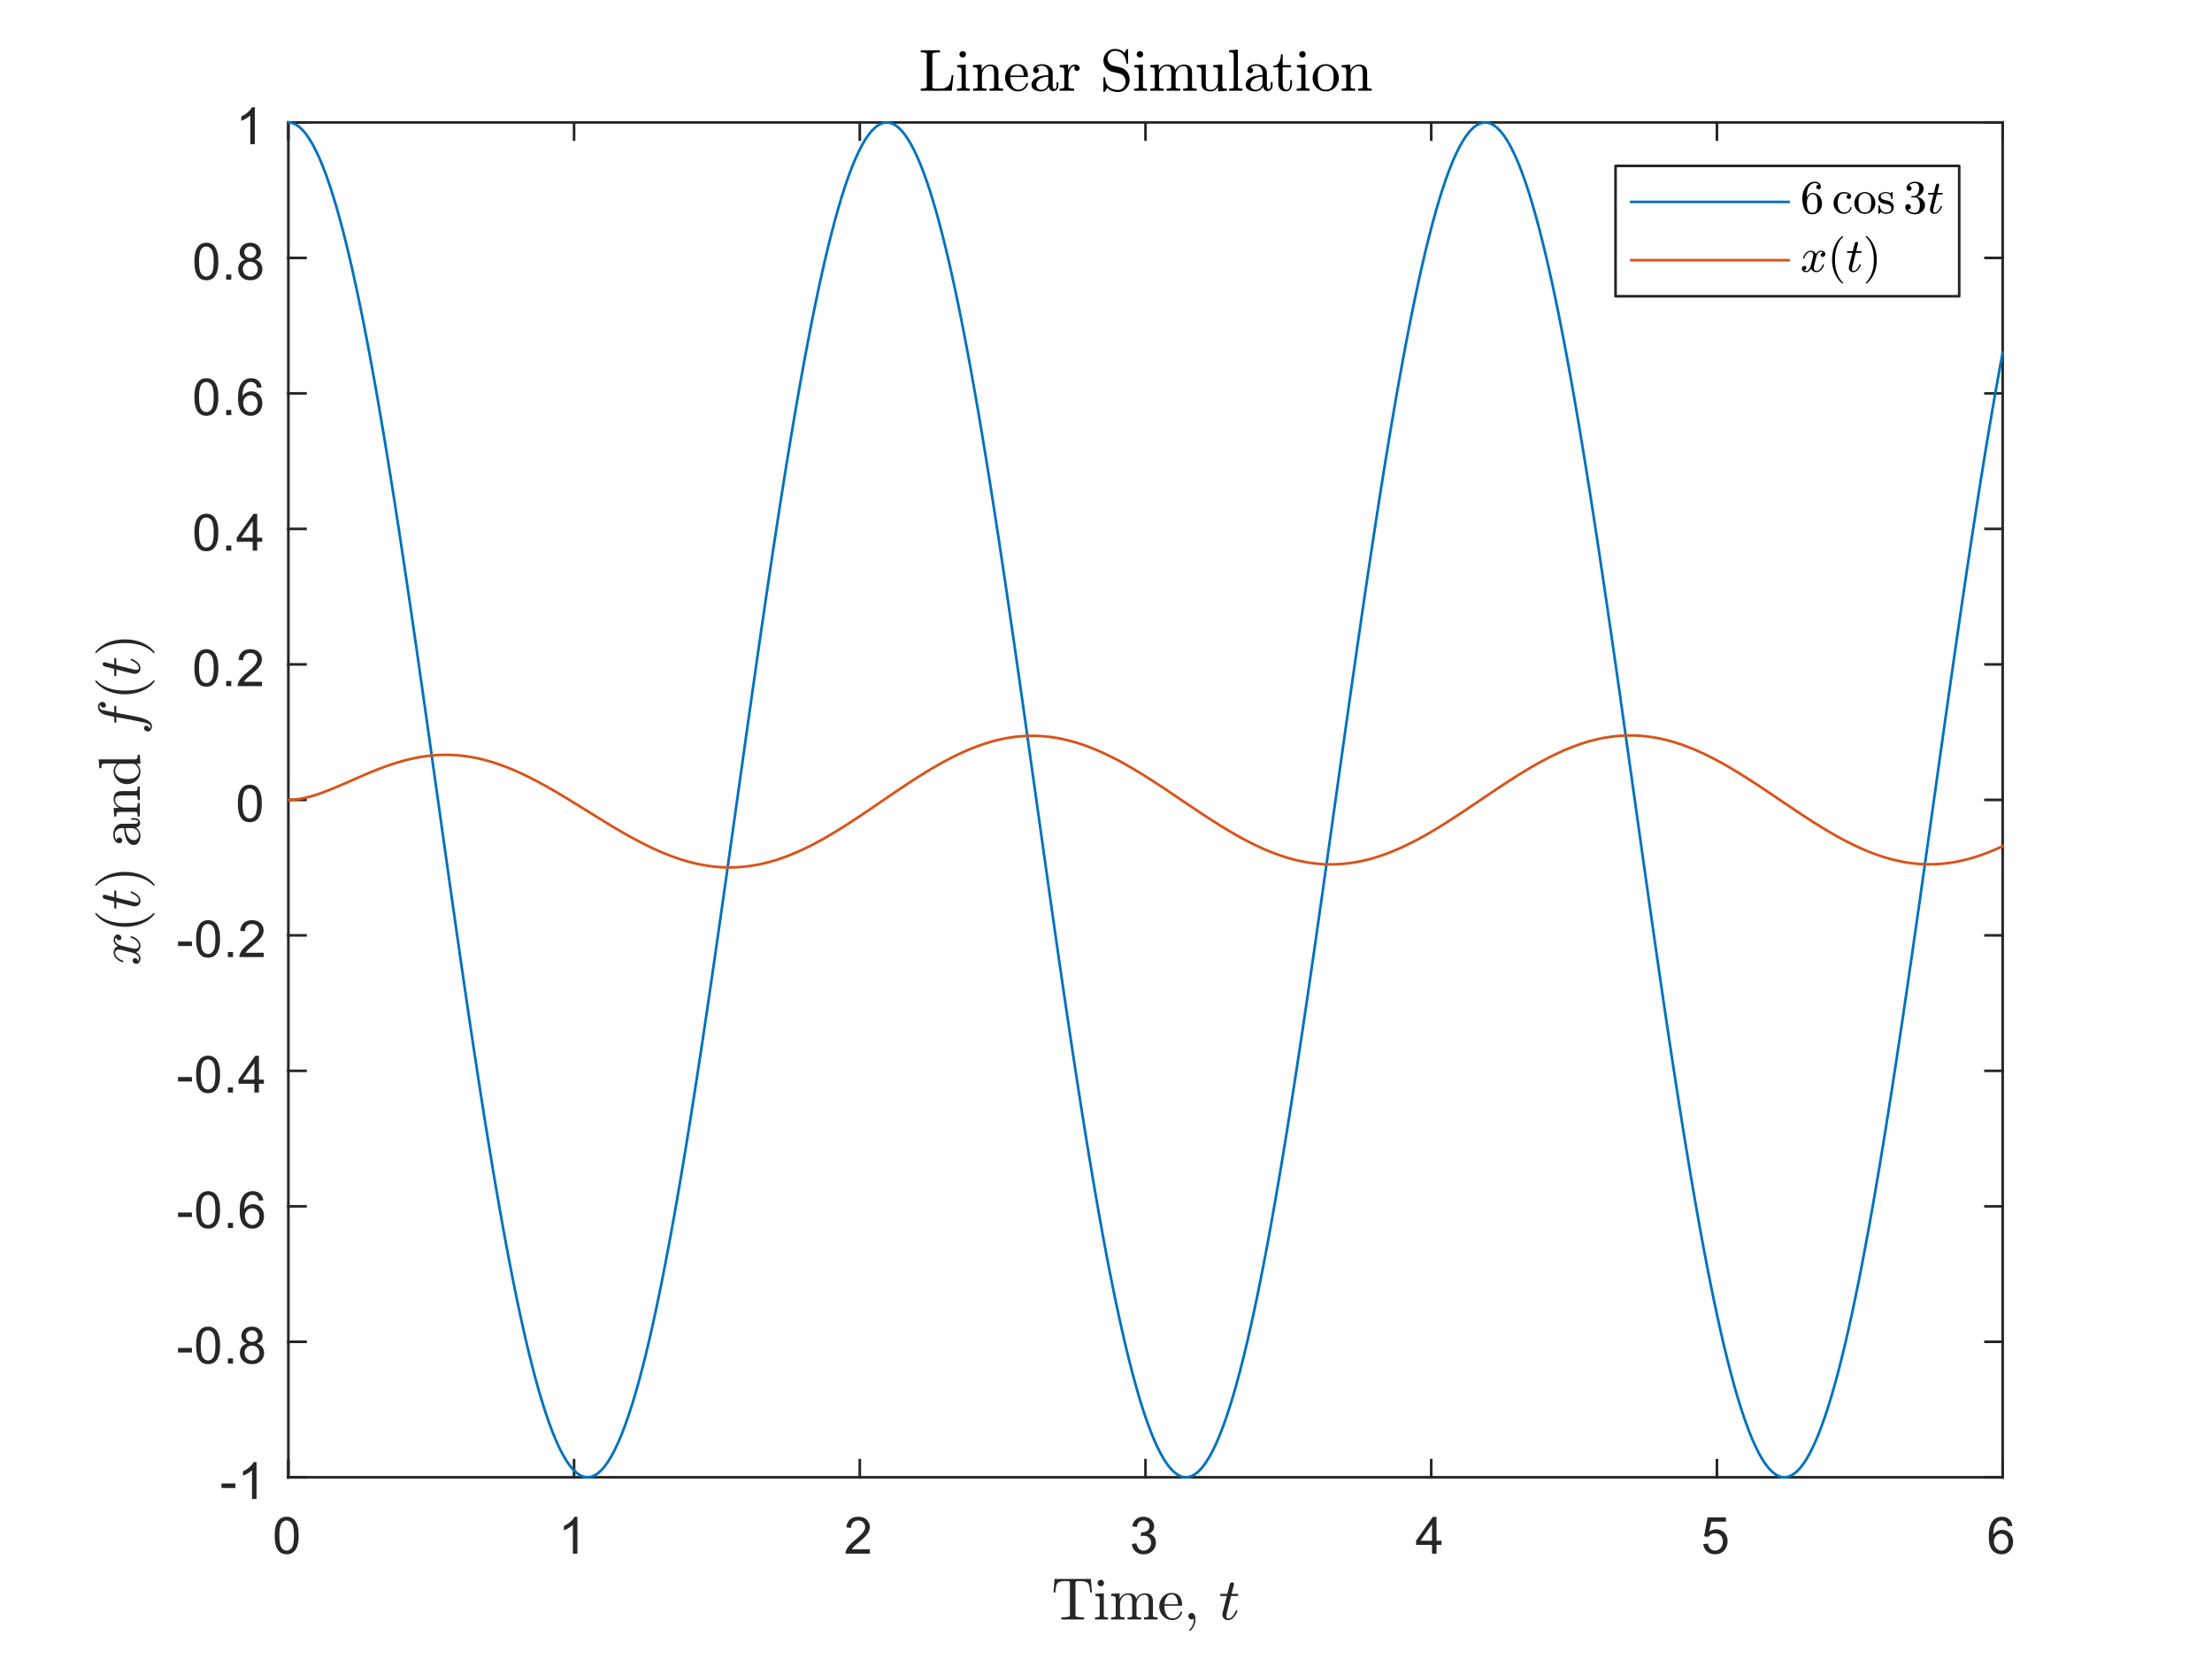 <?xml version="1.0"?>
<!DOCTYPE svg PUBLIC '-//W3C//DTD SVG 1.0//EN'
          'http://www.w3.org/TR/2001/REC-SVG-20010904/DTD/svg10.dtd'>
<svg xmlns:xlink="http://www.w3.org/1999/xlink" style="fill-opacity:1; color-rendering:auto; color-interpolation:auto; text-rendering:auto; stroke:black; stroke-linecap:square; stroke-miterlimit:10; shape-rendering:auto; stroke-opacity:1; fill:black; stroke-dasharray:none; font-weight:normal; stroke-width:1; font-family:'Dialog'; font-style:normal; stroke-linejoin:miter; font-size:12px; stroke-dashoffset:0; image-rendering:auto;" width="560" height="420" xmlns="http://www.w3.org/2000/svg"
><rect width="100%" height="100%" fill="#333333" stroke="none"/><!--Generated by the Batik Graphics2D SVG Generator--><defs id="genericDefs"
  /><g
  ><defs id="defs1"
    ><clipPath clipPathUnits="userSpaceOnUse" id="clipPath1"
      ><path d="M0 0 L560 0 L560 420 L0 420 L0 0 Z"
      /></clipPath
    ></defs
    ><g style="fill:white; stroke:white;"
    ><rect x="0" y="0" width="560" style="clip-path:url(#clipPath1); stroke:none;" height="420"
    /></g
    ><g style="fill:white; text-rendering:optimizeSpeed; color-rendering:optimizeSpeed; image-rendering:optimizeSpeed; shape-rendering:crispEdges; stroke:white; color-interpolation:sRGB;"
    ><rect x="0" width="560" height="420" y="0" style="stroke:none;"
      /><path style="stroke:none;" d="M73 374 L507 374 L507 31 L73 31 Z"
    /></g
    ><g style="fill:rgb(38,38,38); text-rendering:geometricPrecision; image-rendering:optimizeQuality; color-rendering:optimizeQuality; stroke-linejoin:round; stroke:rgb(38,38,38); color-interpolation:linearRGB; stroke-width:0.667;"
    ><line y2="374" style="fill:none;" x1="73" x2="507" y1="374"
      /><line y2="31" style="fill:none;" x1="73" x2="507" y1="31"
      /><line y2="369.66" style="fill:none;" x1="73" x2="73" y1="374"
      /><line y2="369.66" style="fill:none;" x1="145.333" x2="145.333" y1="374"
      /><line y2="369.66" style="fill:none;" x1="217.667" x2="217.667" y1="374"
      /><line y2="369.66" style="fill:none;" x1="290" x2="290" y1="374"
      /><line y2="369.66" style="fill:none;" x1="362.333" x2="362.333" y1="374"
      /><line y2="369.66" style="fill:none;" x1="434.667" x2="434.667" y1="374"
      /><line y2="369.66" style="fill:none;" x1="507" x2="507" y1="374"
      /><line y2="35.34" style="fill:none;" x1="73" x2="73" y1="31"
      /><line y2="35.34" style="fill:none;" x1="145.333" x2="145.333" y1="31"
      /><line y2="35.34" style="fill:none;" x1="217.667" x2="217.667" y1="31"
      /><line y2="35.34" style="fill:none;" x1="290" x2="290" y1="31"
      /><line y2="35.34" style="fill:none;" x1="362.333" x2="362.333" y1="31"
      /><line y2="35.34" style="fill:none;" x1="434.667" x2="434.667" y1="31"
      /><line y2="35.34" style="fill:none;" x1="507" x2="507" y1="31"
    /></g
    ><g transform="translate(73,379.333)" style="font-size:13.333px; fill:rgb(38,38,38); text-rendering:geometricPrecision; image-rendering:optimizeQuality; color-rendering:optimizeQuality; font-family:'SansSerif'; stroke:rgb(38,38,38); color-interpolation:linearRGB;"
    ><path style="stroke:none;" d="M-3.453 9.406 Q-3.453 7.766 -3.117 6.758 Q-2.781 5.75 -2.109 5.203 Q-1.438 4.656 -0.422 4.656 Q0.328 4.656 0.891 4.961 Q1.453 5.266 1.82 5.828 Q2.188 6.391 2.398 7.211 Q2.609 8.031 2.609 9.406 Q2.609 11.047 2.273 12.055 Q1.938 13.062 1.266 13.609 Q0.594 14.156 -0.422 14.156 Q-1.766 14.156 -2.547 13.188 Q-3.453 12.031 -3.453 9.406 ZM-2.281 9.406 Q-2.281 11.703 -1.75 12.461 Q-1.219 13.219 -0.422 13.219 Q0.359 13.219 0.898 12.461 Q1.438 11.703 1.438 9.406 Q1.438 7.109 0.898 6.359 Q0.359 5.609 -0.438 5.609 Q-1.219 5.609 -1.703 6.266 Q-2.281 7.125 -2.281 9.406 Z"
    /></g
    ><g transform="translate(145.333,379.333)" style="font-size:13.333px; fill:rgb(38,38,38); text-rendering:geometricPrecision; image-rendering:optimizeQuality; color-rendering:optimizeQuality; font-family:'SansSerif'; stroke:rgb(38,38,38); color-interpolation:linearRGB;"
    ><path style="stroke:none;" d="M0.844 14 L-0.297 14 L-0.297 6.719 Q-0.719 7.109 -1.383 7.508 Q-2.047 7.906 -2.578 8.094 L-2.578 6.984 Q-1.625 6.547 -0.906 5.906 Q-0.188 5.266 0.109 4.656 L0.844 4.656 L0.844 14 Z"
    /></g
    ><g transform="translate(217.667,379.333)" style="font-size:13.333px; fill:rgb(38,38,38); text-rendering:geometricPrecision; image-rendering:optimizeQuality; color-rendering:optimizeQuality; font-family:'SansSerif'; stroke:rgb(38,38,38); color-interpolation:linearRGB;"
    ><path style="stroke:none;" d="M2.547 12.906 L2.547 14 L-3.609 14 Q-3.625 13.594 -3.469 13.203 Q-3.234 12.578 -2.719 11.969 Q-2.203 11.359 -1.219 10.562 Q0.297 9.312 0.828 8.586 Q1.359 7.859 1.359 7.219 Q1.359 6.531 0.875 6.07 Q0.391 5.609 -0.391 5.609 Q-1.219 5.609 -1.711 6.102 Q-2.203 6.594 -2.219 7.469 L-3.391 7.344 Q-3.266 6.031 -2.484 5.344 Q-1.703 4.656 -0.375 4.656 Q0.969 4.656 1.75 5.398 Q2.531 6.141 2.531 7.234 Q2.531 7.797 2.305 8.336 Q2.078 8.875 1.547 9.477 Q1.016 10.078 -0.219 11.109 Q-1.25 11.969 -1.539 12.281 Q-1.828 12.594 -2.016 12.906 L2.547 12.906 Z"
    /></g
    ><g transform="translate(290,379.333)" style="font-size:13.333px; fill:rgb(38,38,38); text-rendering:geometricPrecision; image-rendering:optimizeQuality; color-rendering:optimizeQuality; font-family:'SansSerif'; stroke:rgb(38,38,38); color-interpolation:linearRGB;"
    ><path style="stroke:none;" d="M-3.453 11.547 L-2.312 11.391 Q-2.109 12.359 -1.641 12.789 Q-1.172 13.219 -0.484 13.219 Q0.312 13.219 0.867 12.664 Q1.422 12.109 1.422 11.281 Q1.422 10.484 0.914 9.977 Q0.406 9.469 -0.391 9.469 Q-0.719 9.469 -1.203 9.594 L-1.078 8.594 Q-0.953 8.609 -0.891 8.609 Q-0.156 8.609 0.43 8.227 Q1.016 7.844 1.016 7.047 Q1.016 6.422 0.586 6.008 Q0.156 5.594 -0.516 5.594 Q-1.188 5.594 -1.625 6.016 Q-2.062 6.438 -2.203 7.266 L-3.344 7.062 Q-3.125 5.922 -2.383 5.289 Q-1.641 4.656 -0.547 4.656 Q0.219 4.656 0.859 4.984 Q1.5 5.312 1.844 5.875 Q2.188 6.438 2.188 7.078 Q2.188 7.672 1.859 8.172 Q1.531 8.672 0.906 8.953 Q1.719 9.156 2.18 9.75 Q2.641 10.344 2.641 11.25 Q2.641 12.469 1.75 13.32 Q0.859 14.172 -0.5 14.172 Q-1.719 14.172 -2.531 13.438 Q-3.344 12.703 -3.453 11.547 Z"
    /></g
    ><g transform="translate(362.333,379.333)" style="font-size:13.333px; fill:rgb(38,38,38); text-rendering:geometricPrecision; image-rendering:optimizeQuality; color-rendering:optimizeQuality; font-family:'SansSerif'; stroke:rgb(38,38,38); color-interpolation:linearRGB;"
    ><path style="stroke:none;" d="M0.203 14 L0.203 11.766 L-3.828 11.766 L-3.828 10.719 L0.406 4.688 L1.344 4.688 L1.344 10.719 L2.609 10.719 L2.609 11.766 L1.344 11.766 L1.344 14 L0.203 14 ZM0.203 10.719 L0.203 6.531 L-2.719 10.719 L0.203 10.719 Z"
    /></g
    ><g transform="translate(434.667,379.333)" style="font-size:13.333px; fill:rgb(38,38,38); text-rendering:geometricPrecision; image-rendering:optimizeQuality; color-rendering:optimizeQuality; font-family:'SansSerif'; stroke:rgb(38,38,38); color-interpolation:linearRGB;"
    ><path style="stroke:none;" d="M-3.453 11.562 L-2.266 11.453 Q-2.125 12.344 -1.641 12.781 Q-1.156 13.219 -0.469 13.219 Q0.359 13.219 0.93 12.594 Q1.5 11.969 1.5 10.953 Q1.5 9.969 0.953 9.406 Q0.406 8.844 -0.484 8.844 Q-1.047 8.844 -1.492 9.094 Q-1.938 9.344 -2.188 9.734 L-3.25 9.594 L-2.359 4.828 L2.266 4.828 L2.266 5.906 L-1.438 5.906 L-1.938 8.406 Q-1.109 7.828 -0.188 7.828 Q1.031 7.828 1.867 8.672 Q2.703 9.516 2.703 10.844 Q2.703 12.109 1.969 13.031 Q1.078 14.156 -0.469 14.156 Q-1.734 14.156 -2.539 13.445 Q-3.344 12.734 -3.453 11.562 Z"
    /></g
    ><g transform="translate(507,379.333)" style="font-size:13.333px; fill:rgb(38,38,38); text-rendering:geometricPrecision; image-rendering:optimizeQuality; color-rendering:optimizeQuality; font-family:'SansSerif'; stroke:rgb(38,38,38); color-interpolation:linearRGB;"
    ><path style="stroke:none;" d="M2.469 6.969 L1.328 7.062 Q1.188 6.391 0.906 6.078 Q0.438 5.594 -0.234 5.594 Q-0.781 5.594 -1.203 5.906 Q-1.734 6.297 -2.047 7.047 Q-2.359 7.797 -2.375 9.203 Q-1.969 8.578 -1.367 8.273 Q-0.766 7.969 -0.109 7.969 Q1.031 7.969 1.836 8.805 Q2.641 9.641 2.641 10.984 Q2.641 11.859 2.258 12.609 Q1.875 13.359 1.219 13.758 Q0.562 14.156 -0.281 14.156 Q-1.703 14.156 -2.609 13.109 Q-3.516 12.062 -3.516 9.641 Q-3.516 6.953 -2.516 5.719 Q-1.641 4.656 -0.172 4.656 Q0.922 4.656 1.625 5.273 Q2.328 5.891 2.469 6.969 ZM-2.203 10.984 Q-2.203 11.578 -1.953 12.117 Q-1.703 12.656 -1.25 12.938 Q-0.797 13.219 -0.297 13.219 Q0.422 13.219 0.945 12.633 Q1.469 12.047 1.469 11.047 Q1.469 10.078 0.953 9.523 Q0.438 8.969 -0.344 8.969 Q-1.125 8.969 -1.664 9.523 Q-2.203 10.078 -2.203 10.984 Z"
    /></g
    ><g transform="translate(290,397.667)" style="font-size:14.667px; fill:rgb(38,38,38); text-rendering:geometricPrecision; image-rendering:optimizeQuality; color-rendering:optimizeQuality; font-family:'mwa_cmr10'; stroke:rgb(38,38,38); color-interpolation:linearRGB;"
    ><path style="stroke:none;" d="M-21.302 12.32 L-21.302 11.789 Q-20.552 11.789 -19.841 11.703 Q-19.13 11.617 -19.13 11.32 L-19.13 3.07 Q-19.13 2.757 -19.31 2.679 Q-19.49 2.601 -19.88 2.601 L-20.521 2.601 Q-21.755 2.601 -22.271 3.148 Q-22.537 3.414 -22.654 4.007 Q-22.771 4.601 -22.865 5.507 L-23.287 5.507 L-23.005 2.07 L-13.849 2.07 L-13.552 5.507 L-13.99 5.507 Q-14.083 4.539 -14.193 3.976 Q-14.302 3.414 -14.568 3.148 Q-15.099 2.601 -16.333 2.601 L-16.958 2.601 Q-17.24 2.601 -17.388 2.625 Q-17.537 2.648 -17.63 2.75 Q-17.724 2.851 -17.724 3.07 L-17.724 11.32 Q-17.724 11.617 -17.013 11.703 Q-16.302 11.789 -15.552 11.789 L-15.552 12.32 L-21.302 12.32 Z"
      /><path style="stroke:none;" d="M-12.772 12.32 L-12.772 11.789 Q-12.272 11.789 -11.936 11.711 Q-11.6 11.632 -11.6 11.32 L-11.6 7.226 Q-11.6 6.648 -11.827 6.515 Q-12.053 6.382 -12.71 6.382 L-12.71 5.851 L-10.553 5.695 L-10.553 11.32 Q-10.553 11.632 -10.264 11.711 Q-9.975 11.789 -9.506 11.789 L-9.506 12.32 L-12.772 12.32 ZM-12.147 3.117 Q-12.147 2.789 -11.897 2.539 Q-11.647 2.289 -11.319 2.289 Q-11.116 2.289 -10.913 2.398 Q-10.71 2.507 -10.6 2.703 Q-10.491 2.898 -10.491 3.117 Q-10.491 3.429 -10.741 3.679 Q-10.991 3.929 -11.319 3.929 Q-11.647 3.929 -11.897 3.679 Q-12.147 3.429 -12.147 3.117 Z"
      /><path style="stroke:none;" d="M-8.713 12.32 L-8.713 11.789 Q-8.213 11.789 -7.878 11.711 Q-7.542 11.632 -7.542 11.32 L-7.542 7.226 Q-7.542 6.82 -7.667 6.64 Q-7.792 6.461 -8.018 6.421 Q-8.245 6.382 -8.713 6.382 L-8.713 5.851 L-6.542 5.695 L-6.542 7.164 Q-6.245 6.507 -5.651 6.101 Q-5.057 5.695 -4.37 5.695 Q-2.635 5.695 -2.338 7.101 Q-2.042 6.461 -1.464 6.078 Q-0.885 5.695 -0.198 5.695 Q0.49 5.695 0.951 5.914 Q1.411 6.132 1.646 6.586 Q1.88 7.039 1.88 7.711 L1.88 11.32 Q1.88 11.632 2.216 11.711 Q2.552 11.789 3.052 11.789 L3.052 12.32 L-0.37 12.32 L-0.37 11.789 Q0.13 11.789 0.466 11.711 Q0.802 11.632 0.802 11.32 L0.802 7.757 Q0.802 7.007 0.583 6.546 Q0.365 6.086 -0.292 6.086 Q-1.151 6.086 -1.714 6.781 Q-2.276 7.476 -2.276 8.351 L-2.276 11.32 Q-2.276 11.632 -1.948 11.711 Q-1.62 11.789 -1.104 11.789 L-1.104 12.32 L-4.542 12.32 L-4.542 11.789 Q-4.026 11.789 -3.698 11.711 Q-3.37 11.632 -3.37 11.32 L-3.37 7.757 Q-3.37 7.023 -3.581 6.554 Q-3.792 6.086 -4.463 6.086 Q-5.323 6.086 -5.885 6.781 Q-6.448 7.476 -6.448 8.351 L-6.448 11.32 Q-6.448 11.632 -6.12 11.711 Q-5.792 11.789 -5.292 11.789 L-5.292 12.32 L-8.713 12.32 Z"
      /><path style="stroke:none;" d="M6.79 12.492 Q5.868 12.492 5.11 12.007 Q4.353 11.523 3.915 10.726 Q3.478 9.929 3.478 9.039 Q3.478 8.148 3.876 7.359 Q4.274 6.57 4.985 6.086 Q5.696 5.601 6.571 5.601 Q7.274 5.601 7.782 5.828 Q8.29 6.054 8.618 6.468 Q8.946 6.882 9.11 7.437 Q9.274 7.992 9.274 8.664 Q9.274 8.851 9.134 8.851 L4.79 8.851 L4.79 9.023 Q4.79 10.257 5.29 11.156 Q5.79 12.054 6.931 12.054 Q7.384 12.054 7.774 11.843 Q8.165 11.632 8.454 11.273 Q8.743 10.914 8.852 10.492 Q8.868 10.445 8.907 10.398 Q8.946 10.351 8.993 10.351 L9.134 10.351 Q9.274 10.351 9.274 10.554 Q9.071 11.398 8.368 11.945 Q7.665 12.492 6.79 12.492 ZM4.806 8.476 L8.212 8.476 Q8.212 7.914 8.056 7.336 Q7.899 6.757 7.532 6.375 Q7.165 5.992 6.571 5.992 Q5.728 5.992 5.266 6.789 Q4.806 7.586 4.806 8.476 Z"
      /><path style="stroke:none;" d="M11.059 15.023 Q11.059 14.961 11.121 14.898 Q11.668 14.382 11.965 13.703 Q12.262 13.023 12.262 12.257 L12.262 12.086 Q12.027 12.32 11.668 12.32 Q11.324 12.32 11.082 12.078 Q10.84 11.836 10.84 11.492 Q10.84 11.148 11.082 10.914 Q11.324 10.679 11.668 10.679 Q12.199 10.679 12.426 11.171 Q12.652 11.664 12.652 12.257 Q12.652 13.101 12.316 13.851 Q11.98 14.601 11.371 15.195 Q11.324 15.226 11.277 15.226 Q11.215 15.226 11.137 15.164 Q11.059 15.101 11.059 15.023 Z"
      /><path style="stroke:none;" d="M19.475 11.101 Q19.475 10.882 19.506 10.679 L20.6 6.382 L19.021 6.382 Q18.865 6.382 18.865 6.179 Q18.928 5.851 19.068 5.851 L20.725 5.851 L21.334 3.414 Q21.381 3.211 21.561 3.07 Q21.74 2.929 21.959 2.929 Q22.146 2.929 22.279 3.046 Q22.412 3.164 22.412 3.351 Q22.412 3.398 22.404 3.421 Q22.396 3.445 22.396 3.476 L21.787 5.851 L23.334 5.851 Q23.49 5.851 23.49 6.054 Q23.475 6.086 23.459 6.171 Q23.443 6.257 23.404 6.32 Q23.365 6.382 23.287 6.382 L21.662 6.382 L20.584 10.711 Q20.475 11.148 20.475 11.445 Q20.475 12.086 20.912 12.086 Q21.568 12.086 22.076 11.468 Q22.584 10.851 22.865 10.117 Q22.912 10.023 22.975 10.023 L23.162 10.023 Q23.225 10.023 23.256 10.062 Q23.287 10.101 23.287 10.164 Q23.287 10.195 23.271 10.211 Q22.943 11.117 22.318 11.804 Q21.693 12.492 20.881 12.492 Q20.287 12.492 19.881 12.101 Q19.475 11.711 19.475 11.101 Z"
    /></g
    ><g style="fill:rgb(38,38,38); text-rendering:geometricPrecision; image-rendering:optimizeQuality; color-rendering:optimizeQuality; stroke-linejoin:round; stroke:rgb(38,38,38); color-interpolation:linearRGB; stroke-width:0.667;"
    ><line y2="31" style="fill:none;" x1="73" x2="73" y1="374"
      /><line y2="31" style="fill:none;" x1="507" x2="507" y1="374"
      /><line y2="374" style="fill:none;" x1="73" x2="77.34" y1="374"
      /><line y2="339.7" style="fill:none;" x1="73" x2="77.34" y1="339.7"
      /><line y2="305.4" style="fill:none;" x1="73" x2="77.34" y1="305.4"
      /><line y2="271.1" style="fill:none;" x1="73" x2="77.34" y1="271.1"
      /><line y2="236.8" style="fill:none;" x1="73" x2="77.34" y1="236.8"
      /><line y2="202.5" style="fill:none;" x1="73" x2="77.34" y1="202.5"
      /><line y2="168.2" style="fill:none;" x1="73" x2="77.34" y1="168.2"
      /><line y2="133.9" style="fill:none;" x1="73" x2="77.34" y1="133.9"
      /><line y2="99.6" style="fill:none;" x1="73" x2="77.34" y1="99.6"
      /><line y2="65.3" style="fill:none;" x1="73" x2="77.34" y1="65.3"
      /><line y2="31" style="fill:none;" x1="73" x2="77.34" y1="31"
      /><line y2="374" style="fill:none;" x1="507" x2="502.66" y1="374"
      /><line y2="339.7" style="fill:none;" x1="507" x2="502.66" y1="339.7"
      /><line y2="305.4" style="fill:none;" x1="507" x2="502.66" y1="305.4"
      /><line y2="271.1" style="fill:none;" x1="507" x2="502.66" y1="271.1"
      /><line y2="236.8" style="fill:none;" x1="507" x2="502.66" y1="236.8"
      /><line y2="202.5" style="fill:none;" x1="507" x2="502.66" y1="202.5"
      /><line y2="168.2" style="fill:none;" x1="507" x2="502.66" y1="168.2"
      /><line y2="133.9" style="fill:none;" x1="507" x2="502.66" y1="133.9"
      /><line y2="99.6" style="fill:none;" x1="507" x2="502.66" y1="99.6"
      /><line y2="65.3" style="fill:none;" x1="507" x2="502.66" y1="65.3"
      /><line y2="31" style="fill:none;" x1="507" x2="502.66" y1="31"
    /></g
    ><g transform="translate(67.667,374)" style="font-size:13.333px; fill:rgb(38,38,38); text-rendering:geometricPrecision; image-rendering:optimizeQuality; color-rendering:optimizeQuality; font-family:'SansSerif'; stroke:rgb(38,38,38); color-interpolation:linearRGB;"
    ><path style="stroke:none;" d="M-11.594 2.703 L-11.594 1.562 L-8.078 1.562 L-8.078 2.703 L-11.594 2.703 ZM-2.723 5.5 L-3.864 5.5 L-3.864 -1.781 Q-4.286 -1.391 -4.95 -0.992 Q-5.614 -0.594 -6.145 -0.406 L-6.145 -1.516 Q-5.192 -1.953 -4.473 -2.594 Q-3.754 -3.234 -3.458 -3.844 L-2.723 -3.844 L-2.723 5.5 Z"
    /></g
    ><g transform="translate(67.667,339.7)" style="font-size:13.333px; fill:rgb(38,38,38); text-rendering:geometricPrecision; image-rendering:optimizeQuality; color-rendering:optimizeQuality; font-family:'SansSerif'; stroke:rgb(38,38,38); color-interpolation:linearRGB;"
    ><path style="stroke:none;" d="M-22.594 2.703 L-22.594 1.562 L-19.078 1.562 L-19.078 2.703 L-22.594 2.703 ZM-18.02 0.906 Q-18.02 -0.734 -17.684 -1.742 Q-17.348 -2.75 -16.676 -3.297 Q-16.004 -3.844 -14.989 -3.844 Q-14.239 -3.844 -13.676 -3.539 Q-13.114 -3.234 -12.746 -2.672 Q-12.379 -2.109 -12.168 -1.289 Q-11.957 -0.469 -11.957 0.906 Q-11.957 2.547 -12.293 3.555 Q-12.629 4.562 -13.301 5.109 Q-13.973 5.656 -14.989 5.656 Q-16.332 5.656 -17.114 4.688 Q-18.02 3.531 -18.02 0.906 ZM-16.848 0.906 Q-16.848 3.203 -16.317 3.961 Q-15.786 4.719 -14.989 4.719 Q-14.207 4.719 -13.668 3.961 Q-13.129 3.203 -13.129 0.906 Q-13.129 -1.391 -13.668 -2.141 Q-14.207 -2.891 -15.004 -2.891 Q-15.786 -2.891 -16.27 -2.234 Q-16.848 -1.375 -16.848 0.906 ZM-9.976 5.5 L-9.976 4.203 L-8.679 4.203 L-8.679 5.5 L-9.976 5.5 ZM-5.168 0.453 Q-5.871 0.188 -6.214 -0.289 Q-6.558 -0.766 -6.558 -1.438 Q-6.558 -2.453 -5.832 -3.148 Q-5.105 -3.844 -3.886 -3.844 Q-2.667 -3.844 -1.925 -3.133 Q-1.183 -2.422 -1.183 -1.406 Q-1.183 -0.766 -1.527 -0.289 Q-1.871 0.188 -2.558 0.453 Q-1.699 0.734 -1.254 1.359 Q-0.808 1.984 -0.808 2.844 Q-0.808 4.031 -1.652 4.844 Q-2.496 5.656 -3.871 5.656 Q-5.246 5.656 -6.089 4.844 Q-6.933 4.031 -6.933 2.812 Q-6.933 1.906 -6.472 1.289 Q-6.011 0.672 -5.168 0.453 ZM-5.402 -1.484 Q-5.402 -0.828 -4.972 -0.406 Q-4.543 0.016 -3.871 0.016 Q-3.199 0.016 -2.777 -0.398 Q-2.355 -0.812 -2.355 -1.422 Q-2.355 -2.047 -2.792 -2.477 Q-3.23 -2.906 -3.871 -2.906 Q-4.527 -2.906 -4.964 -2.484 Q-5.402 -2.062 -5.402 -1.484 ZM-5.761 2.812 Q-5.761 3.297 -5.527 3.758 Q-5.293 4.219 -4.839 4.469 Q-4.386 4.719 -3.855 4.719 Q-3.042 4.719 -2.511 4.195 Q-1.98 3.672 -1.98 2.859 Q-1.98 2.031 -2.527 1.492 Q-3.074 0.953 -3.902 0.953 Q-4.699 0.953 -5.23 1.484 Q-5.761 2.016 -5.761 2.812 Z"
    /></g
    ><g transform="translate(67.667,305.4)" style="font-size:13.333px; fill:rgb(38,38,38); text-rendering:geometricPrecision; image-rendering:optimizeQuality; color-rendering:optimizeQuality; font-family:'SansSerif'; stroke:rgb(38,38,38); color-interpolation:linearRGB;"
    ><path style="stroke:none;" d="M-22.594 2.703 L-22.594 1.562 L-19.078 1.562 L-19.078 2.703 L-22.594 2.703 ZM-18.02 0.906 Q-18.02 -0.734 -17.684 -1.742 Q-17.348 -2.75 -16.676 -3.297 Q-16.004 -3.844 -14.989 -3.844 Q-14.239 -3.844 -13.676 -3.539 Q-13.114 -3.234 -12.746 -2.672 Q-12.379 -2.109 -12.168 -1.289 Q-11.957 -0.469 -11.957 0.906 Q-11.957 2.547 -12.293 3.555 Q-12.629 4.562 -13.301 5.109 Q-13.973 5.656 -14.989 5.656 Q-16.332 5.656 -17.114 4.688 Q-18.02 3.531 -18.02 0.906 ZM-16.848 0.906 Q-16.848 3.203 -16.317 3.961 Q-15.786 4.719 -14.989 4.719 Q-14.207 4.719 -13.668 3.961 Q-13.129 3.203 -13.129 0.906 Q-13.129 -1.391 -13.668 -2.141 Q-14.207 -2.891 -15.004 -2.891 Q-15.786 -2.891 -16.27 -2.234 Q-16.848 -1.375 -16.848 0.906 ZM-9.976 5.5 L-9.976 4.203 L-8.679 4.203 L-8.679 5.5 L-9.976 5.5 ZM-0.996 -1.531 L-2.136 -1.438 Q-2.277 -2.109 -2.558 -2.422 Q-3.027 -2.906 -3.699 -2.906 Q-4.246 -2.906 -4.668 -2.594 Q-5.199 -2.203 -5.511 -1.453 Q-5.824 -0.703 -5.839 0.703 Q-5.433 0.078 -4.832 -0.227 Q-4.23 -0.531 -3.574 -0.531 Q-2.433 -0.531 -1.629 0.305 Q-0.824 1.141 -0.824 2.484 Q-0.824 3.359 -1.207 4.109 Q-1.589 4.859 -2.246 5.258 Q-2.902 5.656 -3.746 5.656 Q-5.168 5.656 -6.074 4.609 Q-6.98 3.562 -6.98 1.141 Q-6.98 -1.547 -5.98 -2.781 Q-5.105 -3.844 -3.636 -3.844 Q-2.542 -3.844 -1.839 -3.227 Q-1.136 -2.609 -0.996 -1.531 ZM-5.668 2.484 Q-5.668 3.078 -5.418 3.617 Q-5.168 4.156 -4.714 4.438 Q-4.261 4.719 -3.761 4.719 Q-3.042 4.719 -2.519 4.133 Q-1.996 3.547 -1.996 2.547 Q-1.996 1.578 -2.511 1.023 Q-3.027 0.469 -3.808 0.469 Q-4.589 0.469 -5.128 1.023 Q-5.668 1.578 -5.668 2.484 Z"
    /></g
    ><g transform="translate(67.667,271.1)" style="font-size:13.333px; fill:rgb(38,38,38); text-rendering:geometricPrecision; image-rendering:optimizeQuality; color-rendering:optimizeQuality; font-family:'SansSerif'; stroke:rgb(38,38,38); color-interpolation:linearRGB;"
    ><path style="stroke:none;" d="M-22.594 2.703 L-22.594 1.562 L-19.078 1.562 L-19.078 2.703 L-22.594 2.703 ZM-18.02 0.906 Q-18.02 -0.734 -17.684 -1.742 Q-17.348 -2.75 -16.676 -3.297 Q-16.004 -3.844 -14.989 -3.844 Q-14.239 -3.844 -13.676 -3.539 Q-13.114 -3.234 -12.746 -2.672 Q-12.379 -2.109 -12.168 -1.289 Q-11.957 -0.469 -11.957 0.906 Q-11.957 2.547 -12.293 3.555 Q-12.629 4.562 -13.301 5.109 Q-13.973 5.656 -14.989 5.656 Q-16.332 5.656 -17.114 4.688 Q-18.02 3.531 -18.02 0.906 ZM-16.848 0.906 Q-16.848 3.203 -16.317 3.961 Q-15.786 4.719 -14.989 4.719 Q-14.207 4.719 -13.668 3.961 Q-13.129 3.203 -13.129 0.906 Q-13.129 -1.391 -13.668 -2.141 Q-14.207 -2.891 -15.004 -2.891 Q-15.786 -2.891 -16.27 -2.234 Q-16.848 -1.375 -16.848 0.906 ZM-9.976 5.5 L-9.976 4.203 L-8.679 4.203 L-8.679 5.5 L-9.976 5.5 ZM-3.261 5.5 L-3.261 3.266 L-7.293 3.266 L-7.293 2.219 L-3.058 -3.812 L-2.121 -3.812 L-2.121 2.219 L-0.855 2.219 L-0.855 3.266 L-2.121 3.266 L-2.121 5.5 L-3.261 5.5 ZM-3.261 2.219 L-3.261 -1.969 L-6.183 2.219 L-3.261 2.219 Z"
    /></g
    ><g transform="translate(67.667,236.8)" style="font-size:13.333px; fill:rgb(38,38,38); text-rendering:geometricPrecision; image-rendering:optimizeQuality; color-rendering:optimizeQuality; font-family:'SansSerif'; stroke:rgb(38,38,38); color-interpolation:linearRGB;"
    ><path style="stroke:none;" d="M-22.594 2.703 L-22.594 1.562 L-19.078 1.562 L-19.078 2.703 L-22.594 2.703 ZM-18.02 0.906 Q-18.02 -0.734 -17.684 -1.742 Q-17.348 -2.75 -16.676 -3.297 Q-16.004 -3.844 -14.989 -3.844 Q-14.239 -3.844 -13.676 -3.539 Q-13.114 -3.234 -12.746 -2.672 Q-12.379 -2.109 -12.168 -1.289 Q-11.957 -0.469 -11.957 0.906 Q-11.957 2.547 -12.293 3.555 Q-12.629 4.562 -13.301 5.109 Q-13.973 5.656 -14.989 5.656 Q-16.332 5.656 -17.114 4.688 Q-18.02 3.531 -18.02 0.906 ZM-16.848 0.906 Q-16.848 3.203 -16.317 3.961 Q-15.786 4.719 -14.989 4.719 Q-14.207 4.719 -13.668 3.961 Q-13.129 3.203 -13.129 0.906 Q-13.129 -1.391 -13.668 -2.141 Q-14.207 -2.891 -15.004 -2.891 Q-15.786 -2.891 -16.27 -2.234 Q-16.848 -1.375 -16.848 0.906 ZM-9.976 5.5 L-9.976 4.203 L-8.679 4.203 L-8.679 5.5 L-9.976 5.5 ZM-0.917 4.406 L-0.917 5.5 L-7.074 5.5 Q-7.089 5.094 -6.933 4.703 Q-6.699 4.078 -6.183 3.469 Q-5.668 2.859 -4.683 2.062 Q-3.167 0.812 -2.636 0.086 Q-2.105 -0.641 -2.105 -1.281 Q-2.105 -1.969 -2.589 -2.43 Q-3.074 -2.891 -3.855 -2.891 Q-4.683 -2.891 -5.175 -2.398 Q-5.668 -1.906 -5.683 -1.031 L-6.855 -1.156 Q-6.73 -2.469 -5.949 -3.156 Q-5.168 -3.844 -3.839 -3.844 Q-2.496 -3.844 -1.714 -3.102 Q-0.933 -2.359 -0.933 -1.266 Q-0.933 -0.703 -1.16 -0.164 Q-1.386 0.375 -1.917 0.977 Q-2.449 1.578 -3.683 2.609 Q-4.714 3.469 -5.003 3.781 Q-5.293 4.094 -5.48 4.406 L-0.917 4.406 Z"
    /></g
    ><g transform="translate(67.667,202.5)" style="font-size:13.333px; fill:rgb(38,38,38); text-rendering:geometricPrecision; image-rendering:optimizeQuality; color-rendering:optimizeQuality; font-family:'SansSerif'; stroke:rgb(38,38,38); color-interpolation:linearRGB;"
    ><path style="stroke:none;" d="M-7.453 0.906 Q-7.453 -0.734 -7.117 -1.742 Q-6.781 -2.75 -6.109 -3.297 Q-5.438 -3.844 -4.422 -3.844 Q-3.672 -3.844 -3.109 -3.539 Q-2.547 -3.234 -2.18 -2.672 Q-1.812 -2.109 -1.602 -1.289 Q-1.391 -0.469 -1.391 0.906 Q-1.391 2.547 -1.727 3.555 Q-2.062 4.562 -2.734 5.109 Q-3.406 5.656 -4.422 5.656 Q-5.766 5.656 -6.547 4.688 Q-7.453 3.531 -7.453 0.906 ZM-6.281 0.906 Q-6.281 3.203 -5.75 3.961 Q-5.219 4.719 -4.422 4.719 Q-3.641 4.719 -3.102 3.961 Q-2.562 3.203 -2.562 0.906 Q-2.562 -1.391 -3.102 -2.141 Q-3.641 -2.891 -4.438 -2.891 Q-5.219 -2.891 -5.703 -2.234 Q-6.281 -1.375 -6.281 0.906 Z"
    /></g
    ><g transform="translate(67.667,168.2)" style="font-size:13.333px; fill:rgb(38,38,38); text-rendering:geometricPrecision; image-rendering:optimizeQuality; color-rendering:optimizeQuality; font-family:'SansSerif'; stroke:rgb(38,38,38); color-interpolation:linearRGB;"
    ><path style="stroke:none;" d="M-18.453 0.906 Q-18.453 -0.734 -18.117 -1.742 Q-17.781 -2.75 -17.109 -3.297 Q-16.438 -3.844 -15.422 -3.844 Q-14.672 -3.844 -14.109 -3.539 Q-13.547 -3.234 -13.18 -2.672 Q-12.812 -2.109 -12.602 -1.289 Q-12.391 -0.469 -12.391 0.906 Q-12.391 2.547 -12.727 3.555 Q-13.062 4.562 -13.734 5.109 Q-14.406 5.656 -15.422 5.656 Q-16.766 5.656 -17.547 4.688 Q-18.453 3.531 -18.453 0.906 ZM-17.281 0.906 Q-17.281 3.203 -16.75 3.961 Q-16.219 4.719 -15.422 4.719 Q-14.641 4.719 -14.102 3.961 Q-13.562 3.203 -13.562 0.906 Q-13.562 -1.391 -14.102 -2.141 Q-14.641 -2.891 -15.438 -2.891 Q-16.219 -2.891 -16.703 -2.234 Q-17.281 -1.375 -17.281 0.906 ZM-10.409 5.5 L-10.409 4.203 L-9.112 4.203 L-9.112 5.5 L-10.409 5.5 ZM-1.351 4.406 L-1.351 5.5 L-7.507 5.5 Q-7.523 5.094 -7.366 4.703 Q-7.132 4.078 -6.616 3.469 Q-6.101 2.859 -5.116 2.062 Q-3.601 0.812 -3.07 0.086 Q-2.538 -0.641 -2.538 -1.281 Q-2.538 -1.969 -3.023 -2.43 Q-3.507 -2.891 -4.288 -2.891 Q-5.116 -2.891 -5.609 -2.398 Q-6.101 -1.906 -6.116 -1.031 L-7.288 -1.156 Q-7.163 -2.469 -6.382 -3.156 Q-5.601 -3.844 -4.273 -3.844 Q-2.929 -3.844 -2.148 -3.102 Q-1.366 -2.359 -1.366 -1.266 Q-1.366 -0.703 -1.593 -0.164 Q-1.819 0.375 -2.351 0.977 Q-2.882 1.578 -4.116 2.609 Q-5.148 3.469 -5.437 3.781 Q-5.726 4.094 -5.913 4.406 L-1.351 4.406 Z"
    /></g
    ><g transform="translate(67.667,133.9)" style="font-size:13.333px; fill:rgb(38,38,38); text-rendering:geometricPrecision; image-rendering:optimizeQuality; color-rendering:optimizeQuality; font-family:'SansSerif'; stroke:rgb(38,38,38); color-interpolation:linearRGB;"
    ><path style="stroke:none;" d="M-18.453 0.906 Q-18.453 -0.734 -18.117 -1.742 Q-17.781 -2.75 -17.109 -3.297 Q-16.438 -3.844 -15.422 -3.844 Q-14.672 -3.844 -14.109 -3.539 Q-13.547 -3.234 -13.18 -2.672 Q-12.812 -2.109 -12.602 -1.289 Q-12.391 -0.469 -12.391 0.906 Q-12.391 2.547 -12.727 3.555 Q-13.062 4.562 -13.734 5.109 Q-14.406 5.656 -15.422 5.656 Q-16.766 5.656 -17.547 4.688 Q-18.453 3.531 -18.453 0.906 ZM-17.281 0.906 Q-17.281 3.203 -16.75 3.961 Q-16.219 4.719 -15.422 4.719 Q-14.641 4.719 -14.102 3.961 Q-13.562 3.203 -13.562 0.906 Q-13.562 -1.391 -14.102 -2.141 Q-14.641 -2.891 -15.438 -2.891 Q-16.219 -2.891 -16.703 -2.234 Q-17.281 -1.375 -17.281 0.906 ZM-10.409 5.5 L-10.409 4.203 L-9.112 4.203 L-9.112 5.5 L-10.409 5.5 ZM-3.695 5.5 L-3.695 3.266 L-7.726 3.266 L-7.726 2.219 L-3.491 -3.812 L-2.554 -3.812 L-2.554 2.219 L-1.288 2.219 L-1.288 3.266 L-2.554 3.266 L-2.554 5.5 L-3.695 5.5 ZM-3.695 2.219 L-3.695 -1.969 L-6.616 2.219 L-3.695 2.219 Z"
    /></g
    ><g transform="translate(67.667,99.6)" style="font-size:13.333px; fill:rgb(38,38,38); text-rendering:geometricPrecision; image-rendering:optimizeQuality; color-rendering:optimizeQuality; font-family:'SansSerif'; stroke:rgb(38,38,38); color-interpolation:linearRGB;"
    ><path style="stroke:none;" d="M-18.453 0.906 Q-18.453 -0.734 -18.117 -1.742 Q-17.781 -2.75 -17.109 -3.297 Q-16.438 -3.844 -15.422 -3.844 Q-14.672 -3.844 -14.109 -3.539 Q-13.547 -3.234 -13.18 -2.672 Q-12.812 -2.109 -12.602 -1.289 Q-12.391 -0.469 -12.391 0.906 Q-12.391 2.547 -12.727 3.555 Q-13.062 4.562 -13.734 5.109 Q-14.406 5.656 -15.422 5.656 Q-16.766 5.656 -17.547 4.688 Q-18.453 3.531 -18.453 0.906 ZM-17.281 0.906 Q-17.281 3.203 -16.75 3.961 Q-16.219 4.719 -15.422 4.719 Q-14.641 4.719 -14.102 3.961 Q-13.562 3.203 -13.562 0.906 Q-13.562 -1.391 -14.102 -2.141 Q-14.641 -2.891 -15.438 -2.891 Q-16.219 -2.891 -16.703 -2.234 Q-17.281 -1.375 -17.281 0.906 ZM-10.409 5.5 L-10.409 4.203 L-9.112 4.203 L-9.112 5.5 L-10.409 5.5 ZM-1.429 -1.531 L-2.57 -1.438 Q-2.71 -2.109 -2.991 -2.422 Q-3.46 -2.906 -4.132 -2.906 Q-4.679 -2.906 -5.101 -2.594 Q-5.632 -2.203 -5.944 -1.453 Q-6.257 -0.703 -6.273 0.703 Q-5.866 0.078 -5.265 -0.227 Q-4.663 -0.531 -4.007 -0.531 Q-2.866 -0.531 -2.062 0.305 Q-1.257 1.141 -1.257 2.484 Q-1.257 3.359 -1.64 4.109 Q-2.023 4.859 -2.679 5.258 Q-3.335 5.656 -4.179 5.656 Q-5.601 5.656 -6.507 4.609 Q-7.413 3.562 -7.413 1.141 Q-7.413 -1.547 -6.413 -2.781 Q-5.538 -3.844 -4.069 -3.844 Q-2.976 -3.844 -2.273 -3.227 Q-1.569 -2.609 -1.429 -1.531 ZM-6.101 2.484 Q-6.101 3.078 -5.851 3.617 Q-5.601 4.156 -5.148 4.438 Q-4.694 4.719 -4.194 4.719 Q-3.476 4.719 -2.952 4.133 Q-2.429 3.547 -2.429 2.547 Q-2.429 1.578 -2.945 1.023 Q-3.46 0.469 -4.241 0.469 Q-5.023 0.469 -5.562 1.023 Q-6.101 1.578 -6.101 2.484 Z"
    /></g
    ><g transform="translate(67.667,65.3)" style="font-size:13.333px; fill:rgb(38,38,38); text-rendering:geometricPrecision; image-rendering:optimizeQuality; color-rendering:optimizeQuality; font-family:'SansSerif'; stroke:rgb(38,38,38); color-interpolation:linearRGB;"
    ><path style="stroke:none;" d="M-18.453 0.906 Q-18.453 -0.734 -18.117 -1.742 Q-17.781 -2.75 -17.109 -3.297 Q-16.438 -3.844 -15.422 -3.844 Q-14.672 -3.844 -14.109 -3.539 Q-13.547 -3.234 -13.18 -2.672 Q-12.812 -2.109 -12.602 -1.289 Q-12.391 -0.469 -12.391 0.906 Q-12.391 2.547 -12.727 3.555 Q-13.062 4.562 -13.734 5.109 Q-14.406 5.656 -15.422 5.656 Q-16.766 5.656 -17.547 4.688 Q-18.453 3.531 -18.453 0.906 ZM-17.281 0.906 Q-17.281 3.203 -16.75 3.961 Q-16.219 4.719 -15.422 4.719 Q-14.641 4.719 -14.102 3.961 Q-13.562 3.203 -13.562 0.906 Q-13.562 -1.391 -14.102 -2.141 Q-14.641 -2.891 -15.438 -2.891 Q-16.219 -2.891 -16.703 -2.234 Q-17.281 -1.375 -17.281 0.906 ZM-10.409 5.5 L-10.409 4.203 L-9.112 4.203 L-9.112 5.5 L-10.409 5.5 ZM-5.601 0.453 Q-6.304 0.188 -6.648 -0.289 Q-6.991 -0.766 -6.991 -1.438 Q-6.991 -2.453 -6.265 -3.148 Q-5.538 -3.844 -4.319 -3.844 Q-3.101 -3.844 -2.358 -3.133 Q-1.616 -2.422 -1.616 -1.406 Q-1.616 -0.766 -1.96 -0.289 Q-2.304 0.188 -2.991 0.453 Q-2.132 0.734 -1.687 1.359 Q-1.241 1.984 -1.241 2.844 Q-1.241 4.031 -2.085 4.844 Q-2.929 5.656 -4.304 5.656 Q-5.679 5.656 -6.523 4.844 Q-7.366 4.031 -7.366 2.812 Q-7.366 1.906 -6.905 1.289 Q-6.444 0.672 -5.601 0.453 ZM-5.835 -1.484 Q-5.835 -0.828 -5.405 -0.406 Q-4.976 0.016 -4.304 0.016 Q-3.632 0.016 -3.21 -0.398 Q-2.788 -0.812 -2.788 -1.422 Q-2.788 -2.047 -3.226 -2.477 Q-3.663 -2.906 -4.304 -2.906 Q-4.96 -2.906 -5.398 -2.484 Q-5.835 -2.062 -5.835 -1.484 ZM-6.194 2.812 Q-6.194 3.297 -5.96 3.758 Q-5.726 4.219 -5.273 4.469 Q-4.819 4.719 -4.288 4.719 Q-3.476 4.719 -2.945 4.195 Q-2.413 3.672 -2.413 2.859 Q-2.413 2.031 -2.96 1.492 Q-3.507 0.953 -4.335 0.953 Q-5.132 0.953 -5.663 1.484 Q-6.194 2.016 -6.194 2.812 Z"
    /></g
    ><g transform="translate(67.667,31)" style="font-size:13.333px; fill:rgb(38,38,38); text-rendering:geometricPrecision; image-rendering:optimizeQuality; color-rendering:optimizeQuality; font-family:'SansSerif'; stroke:rgb(38,38,38); color-interpolation:linearRGB;"
    ><path style="stroke:none;" d="M-3.156 5.5 L-4.297 5.5 L-4.297 -1.781 Q-4.719 -1.391 -5.383 -0.992 Q-6.047 -0.594 -6.578 -0.406 L-6.578 -1.516 Q-5.625 -1.953 -4.906 -2.594 Q-4.188 -3.234 -3.891 -3.844 L-3.156 -3.844 L-3.156 5.5 Z"
    /></g
    ><g transform="translate(40.667,202.5) rotate(-90)" style="font-size:14.667px; fill:rgb(38,38,38); text-rendering:geometricPrecision; image-rendering:optimizeQuality; color-rendering:optimizeQuality; font-family:'mwa_cmmi10'; stroke:rgb(38,38,38); color-interpolation:linearRGB;"
    ><path style="stroke:none;" d="M-40.806 -5.718 Q-40.541 -5.514 -40.056 -5.514 Q-39.588 -5.514 -39.228 -5.96 Q-38.869 -6.405 -38.744 -6.936 L-38.056 -9.608 Q-37.9 -10.327 -37.9 -10.593 Q-37.9 -10.968 -38.111 -11.241 Q-38.322 -11.514 -38.697 -11.514 Q-39.166 -11.514 -39.58 -11.218 Q-39.994 -10.921 -40.283 -10.468 Q-40.572 -10.014 -40.681 -9.546 Q-40.713 -9.452 -40.806 -9.452 L-40.994 -9.452 Q-41.103 -9.452 -41.103 -9.593 L-41.103 -9.624 Q-40.963 -10.186 -40.611 -10.718 Q-40.26 -11.249 -39.752 -11.577 Q-39.244 -11.905 -38.666 -11.905 Q-38.103 -11.905 -37.666 -11.616 Q-37.228 -11.327 -37.041 -10.811 Q-36.791 -11.28 -36.392 -11.593 Q-35.994 -11.905 -35.51 -11.905 Q-35.181 -11.905 -34.846 -11.796 Q-34.51 -11.686 -34.299 -11.452 Q-34.088 -11.218 -34.088 -10.858 Q-34.088 -10.483 -34.338 -10.21 Q-34.588 -9.936 -34.963 -9.936 Q-35.197 -9.936 -35.361 -10.085 Q-35.525 -10.233 -35.525 -10.468 Q-35.525 -10.796 -35.306 -11.03 Q-35.088 -11.264 -34.791 -11.311 Q-35.056 -11.514 -35.541 -11.514 Q-36.025 -11.514 -36.377 -11.069 Q-36.728 -10.624 -36.885 -10.077 L-37.541 -7.421 Q-37.697 -6.827 -37.697 -6.436 Q-37.697 -6.061 -37.486 -5.788 Q-37.275 -5.514 -36.916 -5.514 Q-36.213 -5.514 -35.658 -6.132 Q-35.103 -6.749 -34.931 -7.483 Q-34.9 -7.577 -34.806 -7.577 L-34.619 -7.577 Q-34.572 -7.577 -34.533 -7.538 Q-34.494 -7.499 -34.494 -7.436 Q-34.494 -7.421 -34.51 -7.389 Q-34.713 -6.499 -35.4 -5.803 Q-36.088 -5.108 -36.931 -5.108 Q-37.494 -5.108 -37.931 -5.405 Q-38.369 -5.702 -38.556 -6.218 Q-38.791 -5.764 -39.205 -5.436 Q-39.619 -5.108 -40.088 -5.108 Q-40.416 -5.108 -40.752 -5.225 Q-41.088 -5.343 -41.299 -5.577 Q-41.51 -5.811 -41.51 -6.171 Q-41.51 -6.514 -41.267 -6.803 Q-41.025 -7.093 -40.666 -7.093 Q-40.416 -7.093 -40.244 -6.944 Q-40.072 -6.796 -40.072 -6.561 Q-40.072 -6.233 -40.283 -5.999 Q-40.494 -5.764 -40.806 -5.718 Z"
      /><path style="stroke:none;" d="M-28.94 -1.561 Q-29.783 -2.218 -30.385 -3.069 Q-30.986 -3.921 -31.369 -4.889 Q-31.752 -5.858 -31.948 -6.913 Q-32.143 -7.968 -32.143 -9.03 Q-32.143 -10.108 -31.948 -11.163 Q-31.752 -12.218 -31.361 -13.194 Q-30.971 -14.171 -30.361 -15.014 Q-29.752 -15.858 -28.94 -16.499 Q-28.94 -16.53 -28.877 -16.53 L-28.736 -16.53 Q-28.69 -16.53 -28.651 -16.491 Q-28.611 -16.452 -28.611 -16.405 Q-28.611 -16.327 -28.643 -16.296 Q-29.377 -15.593 -29.861 -14.772 Q-30.346 -13.952 -30.643 -13.022 Q-30.94 -12.093 -31.073 -11.1 Q-31.205 -10.108 -31.205 -9.03 Q-31.205 -4.264 -28.658 -1.78 Q-28.611 -1.749 -28.611 -1.655 Q-28.611 -1.624 -28.651 -1.577 Q-28.69 -1.53 -28.736 -1.53 L-28.877 -1.53 Q-28.94 -1.53 -28.94 -1.561 Z"
      /><path style="stroke:none;" d="M-26.955 -6.499 Q-26.955 -6.718 -26.924 -6.921 L-25.83 -11.218 L-27.408 -11.218 Q-27.564 -11.218 -27.564 -11.421 Q-27.502 -11.749 -27.361 -11.749 L-25.705 -11.749 L-25.095 -14.186 Q-25.049 -14.389 -24.869 -14.53 Q-24.689 -14.671 -24.47 -14.671 Q-24.283 -14.671 -24.15 -14.553 Q-24.017 -14.436 -24.017 -14.249 Q-24.017 -14.202 -24.025 -14.178 Q-24.033 -14.155 -24.033 -14.124 L-24.642 -11.749 L-23.095 -11.749 Q-22.939 -11.749 -22.939 -11.546 Q-22.955 -11.514 -22.97 -11.428 Q-22.986 -11.343 -23.025 -11.28 Q-23.064 -11.218 -23.142 -11.218 L-24.767 -11.218 L-25.845 -6.889 Q-25.955 -6.452 -25.955 -6.155 Q-25.955 -5.514 -25.517 -5.514 Q-24.861 -5.514 -24.353 -6.132 Q-23.845 -6.749 -23.564 -7.483 Q-23.517 -7.577 -23.455 -7.577 L-23.267 -7.577 Q-23.205 -7.577 -23.174 -7.538 Q-23.142 -7.499 -23.142 -7.436 Q-23.142 -7.405 -23.158 -7.389 Q-23.486 -6.483 -24.111 -5.796 Q-24.736 -5.108 -25.549 -5.108 Q-26.142 -5.108 -26.549 -5.499 Q-26.955 -5.889 -26.955 -6.499 Z"
      /><path style="stroke:none;" d="M-21.627 -1.53 Q-21.752 -1.53 -21.752 -1.655 Q-21.752 -1.733 -21.721 -1.764 Q-19.158 -4.264 -19.158 -9.03 Q-19.158 -13.796 -21.69 -16.28 Q-21.752 -16.311 -21.752 -16.405 Q-21.752 -16.452 -21.713 -16.491 Q-21.674 -16.53 -21.627 -16.53 L-21.486 -16.53 Q-21.44 -16.53 -21.408 -16.499 Q-20.33 -15.655 -19.611 -14.436 Q-18.893 -13.218 -18.565 -11.843 Q-18.236 -10.468 -18.236 -9.03 Q-18.236 -7.968 -18.416 -6.936 Q-18.596 -5.905 -18.986 -4.905 Q-19.377 -3.905 -19.979 -3.061 Q-20.58 -2.218 -21.408 -1.561 Q-21.44 -1.53 -21.486 -1.53 L-21.627 -1.53 Z"
      /><path style="stroke:none;" d="M-11.409 -6.749 Q-11.409 -7.639 -10.706 -8.202 Q-10.003 -8.764 -9.011 -8.999 Q-8.019 -9.233 -7.144 -9.233 L-7.144 -9.843 Q-7.144 -10.28 -7.331 -10.686 Q-7.519 -11.093 -7.878 -11.35 Q-8.238 -11.608 -8.675 -11.608 Q-9.659 -11.608 -10.191 -11.155 Q-9.894 -11.155 -9.714 -10.944 Q-9.534 -10.733 -9.534 -10.436 Q-9.534 -10.139 -9.745 -9.928 Q-9.956 -9.718 -10.238 -9.718 Q-10.55 -9.718 -10.761 -9.928 Q-10.972 -10.139 -10.972 -10.436 Q-10.972 -11.233 -10.253 -11.616 Q-9.534 -11.999 -8.675 -11.999 Q-8.066 -11.999 -7.449 -11.741 Q-6.831 -11.483 -6.441 -10.999 Q-6.05 -10.514 -6.05 -9.874 L-6.05 -6.499 Q-6.05 -6.202 -5.925 -5.96 Q-5.8 -5.718 -5.535 -5.718 Q-5.285 -5.718 -5.167 -5.968 Q-5.05 -6.218 -5.05 -6.499 L-5.05 -7.452 L-4.613 -7.452 L-4.613 -6.499 Q-4.613 -6.155 -4.785 -5.85 Q-4.956 -5.546 -5.253 -5.366 Q-5.55 -5.186 -5.894 -5.186 Q-6.331 -5.186 -6.652 -5.53 Q-6.972 -5.874 -7.003 -6.343 Q-7.285 -5.78 -7.824 -5.444 Q-8.363 -5.108 -8.988 -5.108 Q-9.55 -5.108 -10.105 -5.28 Q-10.659 -5.452 -11.034 -5.811 Q-11.409 -6.171 -11.409 -6.749 ZM-10.191 -6.749 Q-10.191 -6.218 -9.8 -5.866 Q-9.409 -5.514 -8.878 -5.514 Q-8.394 -5.514 -8.003 -5.749 Q-7.613 -5.983 -7.378 -6.405 Q-7.144 -6.827 -7.144 -7.28 L-7.144 -8.843 Q-7.816 -8.843 -8.534 -8.624 Q-9.253 -8.405 -9.722 -7.928 Q-10.191 -7.452 -10.191 -6.749 Z"
      /><path style="stroke:none;" d="M-4.217 -5.28 L-4.217 -5.811 Q-3.717 -5.811 -3.381 -5.889 Q-3.045 -5.968 -3.045 -6.28 L-3.045 -10.374 Q-3.045 -10.78 -3.17 -10.96 Q-3.295 -11.139 -3.522 -11.178 Q-3.748 -11.218 -4.217 -11.218 L-4.217 -11.749 L-2.045 -11.905 L-2.045 -10.436 Q-1.748 -11.093 -1.154 -11.499 Q-0.561 -11.905 0.127 -11.905 Q1.174 -11.905 1.697 -11.405 Q2.221 -10.905 2.221 -9.889 L2.221 -6.28 Q2.221 -5.968 2.549 -5.889 Q2.877 -5.811 3.393 -5.811 L3.393 -5.28 L-0.045 -5.28 L-0.045 -5.811 Q0.471 -5.811 0.799 -5.889 Q1.127 -5.968 1.127 -6.28 L1.127 -9.843 Q1.127 -10.577 0.916 -11.046 Q0.705 -11.514 0.033 -11.514 Q-0.826 -11.514 -1.389 -10.819 Q-1.951 -10.124 -1.951 -9.249 L-1.951 -6.28 Q-1.951 -5.968 -1.623 -5.889 Q-1.295 -5.811 -0.795 -5.811 L-0.795 -5.28 L-4.217 -5.28 Z"
      /><path style="stroke:none;" d="M7.135 -5.108 Q6.26 -5.108 5.525 -5.593 Q4.791 -6.077 4.385 -6.858 Q3.978 -7.639 3.978 -8.514 Q3.978 -9.421 4.423 -10.202 Q4.869 -10.983 5.627 -11.444 Q6.385 -11.905 7.306 -11.905 Q7.853 -11.905 8.345 -11.678 Q8.838 -11.452 9.197 -11.03 L9.197 -14.155 Q9.197 -14.561 9.072 -14.741 Q8.947 -14.921 8.728 -14.96 Q8.509 -14.999 8.025 -14.999 L8.025 -15.53 L10.244 -15.686 L10.244 -6.639 Q10.244 -6.249 10.369 -6.069 Q10.494 -5.889 10.713 -5.85 Q10.931 -5.811 11.416 -5.811 L11.416 -5.28 L9.15 -5.108 L9.15 -6.061 Q8.759 -5.608 8.228 -5.358 Q7.697 -5.108 7.135 -5.108 ZM5.603 -6.577 Q5.869 -6.093 6.298 -5.803 Q6.728 -5.514 7.228 -5.514 Q7.853 -5.514 8.369 -5.866 Q8.884 -6.218 9.15 -6.796 L9.15 -10.389 Q8.978 -10.718 8.705 -10.983 Q8.431 -11.249 8.103 -11.382 Q7.775 -11.514 7.4 -11.514 Q6.619 -11.514 6.142 -11.077 Q5.666 -10.639 5.47 -9.952 Q5.275 -9.264 5.275 -8.499 Q5.275 -7.905 5.338 -7.46 Q5.4 -7.014 5.603 -6.577 Z"
      /><path style="stroke:none;" d="M17.968 -2.811 Q18.25 -2.593 18.64 -2.593 Q19.187 -2.593 19.515 -3.78 Q19.656 -4.343 20.281 -7.546 L20.968 -11.218 L19.687 -11.218 Q19.531 -11.218 19.531 -11.421 Q19.593 -11.749 19.718 -11.749 L21.062 -11.749 L21.234 -12.718 Q21.328 -13.171 21.398 -13.499 Q21.468 -13.827 21.554 -14.108 Q21.64 -14.389 21.812 -14.733 Q22.062 -15.218 22.5 -15.538 Q22.937 -15.858 23.437 -15.858 Q23.781 -15.858 24.086 -15.733 Q24.39 -15.608 24.593 -15.366 Q24.797 -15.124 24.797 -14.796 Q24.797 -14.421 24.539 -14.139 Q24.281 -13.858 23.922 -13.858 Q23.687 -13.858 23.515 -14.007 Q23.343 -14.155 23.343 -14.405 Q23.343 -14.733 23.562 -14.975 Q23.781 -15.218 24.125 -15.249 Q23.843 -15.468 23.437 -15.468 Q23.203 -15.468 23 -15.257 Q22.797 -15.046 22.734 -14.796 Q22.64 -14.421 22.328 -12.733 L22.14 -11.749 L23.687 -11.749 Q23.828 -11.749 23.828 -11.546 Q23.828 -11.514 23.804 -11.421 Q23.781 -11.327 23.742 -11.272 Q23.703 -11.218 23.64 -11.218 L22.031 -11.218 L21.343 -7.561 Q21.203 -6.764 21.031 -5.936 Q20.859 -5.108 20.554 -4.241 Q20.25 -3.374 19.765 -2.788 Q19.281 -2.202 18.625 -2.202 Q18.109 -2.202 17.711 -2.491 Q17.312 -2.78 17.312 -3.264 Q17.312 -3.639 17.562 -3.921 Q17.812 -4.202 18.172 -4.202 Q18.422 -4.202 18.593 -4.053 Q18.765 -3.905 18.765 -3.655 Q18.765 -3.343 18.523 -3.077 Q18.281 -2.811 17.968 -2.811 Z"
      /><path style="stroke:none;" d="M29.931 -1.561 Q29.087 -2.218 28.485 -3.069 Q27.884 -3.921 27.501 -4.889 Q27.118 -5.858 26.923 -6.913 Q26.728 -7.968 26.728 -9.03 Q26.728 -10.108 26.923 -11.163 Q27.118 -12.218 27.509 -13.194 Q27.9 -14.171 28.509 -15.014 Q29.118 -15.858 29.931 -16.499 Q29.931 -16.53 29.993 -16.53 L30.134 -16.53 Q30.181 -16.53 30.22 -16.491 Q30.259 -16.452 30.259 -16.405 Q30.259 -16.327 30.228 -16.296 Q29.493 -15.593 29.009 -14.772 Q28.525 -13.952 28.228 -13.022 Q27.931 -12.093 27.798 -11.1 Q27.665 -10.108 27.665 -9.03 Q27.665 -4.264 30.212 -1.78 Q30.259 -1.749 30.259 -1.655 Q30.259 -1.624 30.22 -1.577 Q30.181 -1.53 30.134 -1.53 L29.993 -1.53 Q29.931 -1.53 29.931 -1.561 Z"
      /><path style="stroke:none;" d="M31.916 -6.499 Q31.916 -6.718 31.947 -6.921 L33.041 -11.218 L31.463 -11.218 Q31.306 -11.218 31.306 -11.421 Q31.369 -11.749 31.51 -11.749 L33.166 -11.749 L33.775 -14.186 Q33.822 -14.389 34.002 -14.53 Q34.181 -14.671 34.4 -14.671 Q34.588 -14.671 34.721 -14.553 Q34.853 -14.436 34.853 -14.249 Q34.853 -14.202 34.846 -14.178 Q34.838 -14.155 34.838 -14.124 L34.228 -11.749 L35.775 -11.749 Q35.931 -11.749 35.931 -11.546 Q35.916 -11.514 35.9 -11.428 Q35.885 -11.343 35.846 -11.28 Q35.806 -11.218 35.728 -11.218 L34.103 -11.218 L33.025 -6.889 Q32.916 -6.452 32.916 -6.155 Q32.916 -5.514 33.353 -5.514 Q34.01 -5.514 34.517 -6.132 Q35.025 -6.749 35.306 -7.483 Q35.353 -7.577 35.416 -7.577 L35.603 -7.577 Q35.666 -7.577 35.697 -7.538 Q35.728 -7.499 35.728 -7.436 Q35.728 -7.405 35.713 -7.389 Q35.385 -6.483 34.76 -5.796 Q34.135 -5.108 33.322 -5.108 Q32.728 -5.108 32.322 -5.499 Q31.916 -5.889 31.916 -6.499 Z"
      /><path style="stroke:none;" d="M37.243 -1.53 Q37.118 -1.53 37.118 -1.655 Q37.118 -1.733 37.15 -1.764 Q39.712 -4.264 39.712 -9.03 Q39.712 -13.796 37.181 -16.28 Q37.118 -16.311 37.118 -16.405 Q37.118 -16.452 37.157 -16.491 Q37.197 -16.53 37.243 -16.53 L37.384 -16.53 Q37.431 -16.53 37.462 -16.499 Q38.54 -15.655 39.259 -14.436 Q39.978 -13.218 40.306 -11.843 Q40.634 -10.468 40.634 -9.03 Q40.634 -7.968 40.454 -6.936 Q40.275 -5.905 39.884 -4.905 Q39.493 -3.905 38.892 -3.061 Q38.29 -2.218 37.462 -1.561 Q37.431 -1.53 37.384 -1.53 L37.243 -1.53 Z"
    /></g
    ><g transform="translate(290,28.25)" style="font-size:14.667px; text-rendering:geometricPrecision; color-rendering:optimizeQuality; image-rendering:optimizeQuality; font-family:'mwa_cmr10'; color-interpolation:linearRGB;"
    ><path style="stroke:none;" d="M-56.894 -5.28 L-56.894 -5.811 Q-55.363 -5.811 -55.363 -6.28 L-55.363 -14.53 Q-55.363 -14.999 -56.894 -14.999 L-56.894 -15.53 L-52.035 -15.53 L-52.035 -14.999 Q-53.957 -14.999 -53.957 -14.53 L-53.957 -6.28 Q-53.957 -5.968 -53.777 -5.889 Q-53.597 -5.811 -53.191 -5.811 L-52.035 -5.811 Q-50.91 -5.811 -50.308 -6.218 Q-49.707 -6.624 -49.449 -7.335 Q-49.191 -8.046 -49.066 -9.218 L-48.629 -9.218 L-49.051 -5.28 L-56.894 -5.28 Z"
      /><path style="stroke:none;" d="M-47.728 -5.28 L-47.728 -5.811 Q-47.228 -5.811 -46.892 -5.889 Q-46.556 -5.968 -46.556 -6.28 L-46.556 -10.374 Q-46.556 -10.952 -46.782 -11.085 Q-47.009 -11.218 -47.665 -11.218 L-47.665 -11.749 L-45.509 -11.905 L-45.509 -6.28 Q-45.509 -5.968 -45.22 -5.889 Q-44.931 -5.811 -44.462 -5.811 L-44.462 -5.28 L-47.728 -5.28 ZM-47.103 -14.483 Q-47.103 -14.811 -46.853 -15.061 Q-46.603 -15.311 -46.275 -15.311 Q-46.071 -15.311 -45.868 -15.202 Q-45.665 -15.093 -45.556 -14.897 Q-45.446 -14.702 -45.446 -14.483 Q-45.446 -14.171 -45.696 -13.921 Q-45.946 -13.671 -46.275 -13.671 Q-46.603 -13.671 -46.853 -13.921 Q-47.103 -14.171 -47.103 -14.483 Z"
      /><path style="stroke:none;" d="M-43.669 -5.28 L-43.669 -5.811 Q-43.169 -5.811 -42.833 -5.889 Q-42.497 -5.968 -42.497 -6.28 L-42.497 -10.374 Q-42.497 -10.78 -42.622 -10.96 Q-42.747 -11.139 -42.974 -11.178 Q-43.2 -11.218 -43.669 -11.218 L-43.669 -11.749 L-41.497 -11.905 L-41.497 -10.436 Q-41.2 -11.093 -40.607 -11.499 Q-40.013 -11.905 -39.325 -11.905 Q-38.279 -11.905 -37.755 -11.405 Q-37.232 -10.905 -37.232 -9.889 L-37.232 -6.28 Q-37.232 -5.968 -36.904 -5.889 Q-36.575 -5.811 -36.06 -5.811 L-36.06 -5.28 L-39.497 -5.28 L-39.497 -5.811 Q-38.982 -5.811 -38.654 -5.889 Q-38.325 -5.968 -38.325 -6.28 L-38.325 -9.843 Q-38.325 -10.577 -38.536 -11.046 Q-38.747 -11.514 -39.419 -11.514 Q-40.279 -11.514 -40.841 -10.819 Q-41.404 -10.124 -41.404 -9.249 L-41.404 -6.28 Q-41.404 -5.968 -41.075 -5.889 Q-40.747 -5.811 -40.247 -5.811 L-40.247 -5.28 L-43.669 -5.28 Z"
      /><path style="stroke:none;" d="M-32.24 -5.108 Q-33.162 -5.108 -33.919 -5.593 Q-34.677 -6.077 -35.115 -6.874 Q-35.552 -7.671 -35.552 -8.561 Q-35.552 -9.452 -35.154 -10.241 Q-34.755 -11.03 -34.044 -11.514 Q-33.334 -11.999 -32.459 -11.999 Q-31.755 -11.999 -31.248 -11.772 Q-30.74 -11.546 -30.412 -11.132 Q-30.084 -10.718 -29.919 -10.163 Q-29.755 -9.608 -29.755 -8.936 Q-29.755 -8.749 -29.896 -8.749 L-34.24 -8.749 L-34.24 -8.577 Q-34.24 -7.343 -33.74 -6.444 Q-33.24 -5.546 -32.099 -5.546 Q-31.646 -5.546 -31.255 -5.757 Q-30.865 -5.968 -30.576 -6.327 Q-30.287 -6.686 -30.177 -7.108 Q-30.162 -7.155 -30.123 -7.202 Q-30.084 -7.249 -30.037 -7.249 L-29.896 -7.249 Q-29.755 -7.249 -29.755 -7.046 Q-29.959 -6.202 -30.662 -5.655 Q-31.365 -5.108 -32.24 -5.108 ZM-34.224 -9.124 L-30.818 -9.124 Q-30.818 -9.686 -30.974 -10.264 Q-31.13 -10.843 -31.498 -11.225 Q-31.865 -11.608 -32.459 -11.608 Q-33.302 -11.608 -33.763 -10.811 Q-34.224 -10.014 -34.224 -9.124 Z"
      /><path style="stroke:none;" d="M-28.862 -6.749 Q-28.862 -7.639 -28.159 -8.202 Q-27.456 -8.764 -26.463 -8.999 Q-25.471 -9.233 -24.596 -9.233 L-24.596 -9.843 Q-24.596 -10.28 -24.784 -10.686 Q-24.971 -11.093 -25.331 -11.35 Q-25.69 -11.608 -26.128 -11.608 Q-27.112 -11.608 -27.643 -11.155 Q-27.346 -11.155 -27.167 -10.944 Q-26.987 -10.733 -26.987 -10.436 Q-26.987 -10.139 -27.198 -9.928 Q-27.409 -9.718 -27.69 -9.718 Q-28.003 -9.718 -28.213 -9.928 Q-28.424 -10.139 -28.424 -10.436 Q-28.424 -11.233 -27.706 -11.616 Q-26.987 -11.999 -26.128 -11.999 Q-25.518 -11.999 -24.901 -11.741 Q-24.284 -11.483 -23.893 -10.999 Q-23.503 -10.514 -23.503 -9.874 L-23.503 -6.499 Q-23.503 -6.202 -23.378 -5.96 Q-23.253 -5.718 -22.987 -5.718 Q-22.737 -5.718 -22.62 -5.968 Q-22.503 -6.218 -22.503 -6.499 L-22.503 -7.452 L-22.065 -7.452 L-22.065 -6.499 Q-22.065 -6.155 -22.237 -5.85 Q-22.409 -5.546 -22.706 -5.366 Q-23.003 -5.186 -23.346 -5.186 Q-23.784 -5.186 -24.104 -5.53 Q-24.424 -5.874 -24.456 -6.343 Q-24.737 -5.78 -25.276 -5.444 Q-25.815 -5.108 -26.44 -5.108 Q-27.003 -5.108 -27.557 -5.28 Q-28.112 -5.452 -28.487 -5.811 Q-28.862 -6.171 -28.862 -6.749 ZM-27.643 -6.749 Q-27.643 -6.218 -27.253 -5.866 Q-26.862 -5.514 -26.331 -5.514 Q-25.846 -5.514 -25.456 -5.749 Q-25.065 -5.983 -24.831 -6.405 Q-24.596 -6.827 -24.596 -7.28 L-24.596 -8.843 Q-25.268 -8.843 -25.987 -8.624 Q-26.706 -8.405 -27.174 -7.928 Q-27.643 -7.452 -27.643 -6.749 Z"
      /><path style="stroke:none;" d="M-21.732 -5.28 L-21.732 -5.811 Q-21.216 -5.811 -20.888 -5.889 Q-20.56 -5.968 -20.56 -6.28 L-20.56 -10.374 Q-20.56 -10.78 -20.685 -10.96 Q-20.81 -11.139 -21.036 -11.178 Q-21.263 -11.218 -21.732 -11.218 L-21.732 -11.749 L-19.591 -11.905 L-19.591 -10.436 Q-19.341 -11.093 -18.896 -11.499 Q-18.45 -11.905 -17.81 -11.905 Q-17.372 -11.905 -17.021 -11.639 Q-16.669 -11.374 -16.669 -10.952 Q-16.669 -10.671 -16.864 -10.475 Q-17.06 -10.28 -17.341 -10.28 Q-17.622 -10.28 -17.818 -10.475 Q-18.013 -10.671 -18.013 -10.952 Q-18.013 -11.358 -17.732 -11.514 L-17.81 -11.514 Q-18.419 -11.514 -18.802 -11.077 Q-19.185 -10.639 -19.349 -9.991 Q-19.513 -9.343 -19.513 -8.749 L-19.513 -6.28 Q-19.513 -5.811 -18.06 -5.811 L-18.06 -5.28 L-21.732 -5.28 Z"
      /><path style="stroke:none;" d="M-10.645 -5.061 L-10.645 -8.561 Q-10.645 -8.686 -10.52 -8.686 L-10.333 -8.686 Q-10.286 -8.686 -10.247 -8.647 Q-10.208 -8.608 -10.208 -8.561 Q-10.208 -7.093 -9.301 -6.288 Q-8.395 -5.483 -6.911 -5.483 Q-6.395 -5.483 -5.95 -5.78 Q-5.505 -6.077 -5.262 -6.561 Q-5.02 -7.046 -5.02 -7.577 Q-5.02 -8.03 -5.208 -8.46 Q-5.395 -8.889 -5.739 -9.202 Q-6.083 -9.514 -6.505 -9.624 L-8.458 -10.093 Q-9.426 -10.343 -10.036 -11.139 Q-10.645 -11.936 -10.645 -12.921 Q-10.645 -13.702 -10.247 -14.382 Q-9.848 -15.061 -9.184 -15.46 Q-8.52 -15.858 -7.739 -15.858 Q-6.239 -15.858 -5.348 -14.843 L-4.739 -15.811 Q-4.692 -15.858 -4.63 -15.858 L-4.536 -15.858 Q-4.489 -15.858 -4.45 -15.827 Q-4.411 -15.796 -4.411 -15.733 L-4.411 -12.249 Q-4.411 -12.124 -4.536 -12.124 L-4.708 -12.124 Q-4.848 -12.124 -4.848 -12.249 Q-4.848 -12.639 -4.973 -13.093 Q-5.098 -13.546 -5.325 -13.96 Q-5.551 -14.374 -5.817 -14.639 Q-6.551 -15.374 -7.739 -15.374 Q-8.255 -15.374 -8.684 -15.116 Q-9.114 -14.858 -9.372 -14.405 Q-9.63 -13.952 -9.63 -13.468 Q-9.63 -12.827 -9.231 -12.303 Q-8.833 -11.78 -8.192 -11.608 L-6.239 -11.139 Q-5.755 -11.014 -5.325 -10.71 Q-4.895 -10.405 -4.614 -10.007 Q-4.333 -9.608 -4.169 -9.108 Q-4.005 -8.608 -4.005 -8.093 Q-4.005 -7.28 -4.38 -6.553 Q-4.755 -5.827 -5.426 -5.389 Q-6.098 -4.952 -6.911 -4.952 Q-7.411 -4.952 -7.926 -5.061 Q-8.442 -5.171 -8.887 -5.397 Q-9.333 -5.624 -9.692 -5.983 L-10.317 -4.999 Q-10.364 -4.952 -10.426 -4.952 L-10.52 -4.952 Q-10.645 -4.952 -10.645 -5.061 Z"
      /><path style="stroke:none;" d="M-2.872 -5.28 L-2.872 -5.811 Q-2.372 -5.811 -2.036 -5.889 Q-1.7 -5.968 -1.7 -6.28 L-1.7 -10.374 Q-1.7 -10.952 -1.927 -11.085 Q-2.153 -11.218 -2.809 -11.218 L-2.809 -11.749 L-0.653 -11.905 L-0.653 -6.28 Q-0.653 -5.968 -0.364 -5.889 Q-0.075 -5.811 0.394 -5.811 L0.394 -5.28 L-2.872 -5.28 ZM-2.247 -14.483 Q-2.247 -14.811 -1.997 -15.061 Q-1.747 -15.311 -1.419 -15.311 Q-1.216 -15.311 -1.013 -15.202 Q-0.809 -15.093 -0.7 -14.897 Q-0.591 -14.702 -0.591 -14.483 Q-0.591 -14.171 -0.841 -13.921 Q-1.091 -13.671 -1.419 -13.671 Q-1.747 -13.671 -1.997 -13.921 Q-2.247 -14.171 -2.247 -14.483 Z"
      /><path style="stroke:none;" d="M1.186 -5.28 L1.186 -5.811 Q1.686 -5.811 2.022 -5.889 Q2.358 -5.968 2.358 -6.28 L2.358 -10.374 Q2.358 -10.78 2.233 -10.96 Q2.108 -11.139 1.882 -11.178 Q1.655 -11.218 1.186 -11.218 L1.186 -11.749 L3.358 -11.905 L3.358 -10.436 Q3.655 -11.093 4.249 -11.499 Q4.843 -11.905 5.53 -11.905 Q7.265 -11.905 7.561 -10.499 Q7.858 -11.139 8.436 -11.522 Q9.015 -11.905 9.702 -11.905 Q10.39 -11.905 10.851 -11.686 Q11.311 -11.468 11.546 -11.014 Q11.78 -10.561 11.78 -9.889 L11.78 -6.28 Q11.78 -5.968 12.116 -5.889 Q12.452 -5.811 12.952 -5.811 L12.952 -5.28 L9.53 -5.28 L9.53 -5.811 Q10.03 -5.811 10.366 -5.889 Q10.702 -5.968 10.702 -6.28 L10.702 -9.843 Q10.702 -10.593 10.483 -11.053 Q10.265 -11.514 9.608 -11.514 Q8.749 -11.514 8.186 -10.819 Q7.624 -10.124 7.624 -9.249 L7.624 -6.28 Q7.624 -5.968 7.952 -5.889 Q8.28 -5.811 8.796 -5.811 L8.796 -5.28 L5.358 -5.28 L5.358 -5.811 Q5.874 -5.811 6.202 -5.889 Q6.53 -5.968 6.53 -6.28 L6.53 -9.843 Q6.53 -10.577 6.319 -11.046 Q6.108 -11.514 5.436 -11.514 Q4.577 -11.514 4.015 -10.819 Q3.452 -10.124 3.452 -9.249 L3.452 -6.28 Q3.452 -5.968 3.78 -5.889 Q4.108 -5.811 4.608 -5.811 L4.608 -5.28 L1.186 -5.28 Z"
      /><path style="stroke:none;" d="M14.173 -7.061 L14.173 -10.374 Q14.173 -10.78 14.048 -10.96 Q13.923 -11.139 13.697 -11.178 Q13.47 -11.218 13.001 -11.218 L13.001 -11.749 L15.267 -11.905 L15.267 -7.061 Q15.267 -6.483 15.353 -6.155 Q15.439 -5.827 15.712 -5.671 Q15.986 -5.514 16.579 -5.514 Q17.392 -5.514 17.869 -6.186 Q18.345 -6.858 18.345 -7.718 L18.345 -10.374 Q18.345 -10.78 18.22 -10.96 Q18.095 -11.139 17.869 -11.178 Q17.642 -11.218 17.173 -11.218 L17.173 -11.749 L19.439 -11.905 L19.439 -6.639 Q19.439 -6.249 19.556 -6.069 Q19.673 -5.889 19.9 -5.85 Q20.126 -5.811 20.611 -5.811 L20.611 -5.28 L18.392 -5.108 L18.392 -6.374 Q18.111 -5.811 17.611 -5.46 Q17.111 -5.108 16.517 -5.108 Q15.439 -5.108 14.806 -5.569 Q14.173 -6.03 14.173 -7.061 Z"
      /><path style="stroke:none;" d="M21.165 -5.28 L21.165 -5.811 Q21.665 -5.811 22.001 -5.889 Q22.337 -5.968 22.337 -6.28 L22.337 -14.155 Q22.337 -14.561 22.212 -14.741 Q22.087 -14.921 21.86 -14.96 Q21.634 -14.999 21.165 -14.999 L21.165 -15.53 L23.384 -15.686 L23.384 -6.28 Q23.384 -5.968 23.712 -5.889 Q24.04 -5.811 24.556 -5.811 L24.556 -5.28 L21.165 -5.28 Z"
      /><path style="stroke:none;" d="M25.364 -6.749 Q25.364 -7.639 26.067 -8.202 Q26.77 -8.764 27.763 -8.999 Q28.755 -9.233 29.63 -9.233 L29.63 -9.843 Q29.63 -10.28 29.442 -10.686 Q29.255 -11.093 28.895 -11.35 Q28.536 -11.608 28.099 -11.608 Q27.114 -11.608 26.583 -11.155 Q26.88 -11.155 27.059 -10.944 Q27.239 -10.733 27.239 -10.436 Q27.239 -10.139 27.028 -9.928 Q26.817 -9.718 26.536 -9.718 Q26.224 -9.718 26.013 -9.928 Q25.802 -10.139 25.802 -10.436 Q25.802 -11.233 26.52 -11.616 Q27.239 -11.999 28.099 -11.999 Q28.708 -11.999 29.325 -11.741 Q29.942 -11.483 30.333 -10.999 Q30.724 -10.514 30.724 -9.874 L30.724 -6.499 Q30.724 -6.202 30.849 -5.96 Q30.974 -5.718 31.239 -5.718 Q31.489 -5.718 31.606 -5.968 Q31.724 -6.218 31.724 -6.499 L31.724 -7.452 L32.161 -7.452 L32.161 -6.499 Q32.161 -6.155 31.989 -5.85 Q31.817 -5.546 31.52 -5.366 Q31.224 -5.186 30.88 -5.186 Q30.442 -5.186 30.122 -5.53 Q29.802 -5.874 29.77 -6.343 Q29.489 -5.78 28.95 -5.444 Q28.411 -5.108 27.786 -5.108 Q27.224 -5.108 26.669 -5.28 Q26.114 -5.452 25.739 -5.811 Q25.364 -6.171 25.364 -6.749 ZM26.583 -6.749 Q26.583 -6.218 26.974 -5.866 Q27.364 -5.514 27.895 -5.514 Q28.38 -5.514 28.77 -5.749 Q29.161 -5.983 29.395 -6.405 Q29.63 -6.827 29.63 -7.28 L29.63 -8.843 Q28.958 -8.843 28.239 -8.624 Q27.52 -8.405 27.052 -7.928 Q26.583 -7.452 26.583 -6.749 Z"
      /><path style="stroke:none;" d="M33.635 -7.077 L33.635 -11.218 L32.385 -11.218 L32.385 -11.608 Q33.369 -11.608 33.83 -12.522 Q34.291 -13.436 34.291 -14.514 L34.729 -14.514 L34.729 -11.749 L36.838 -11.749 L36.838 -11.218 L34.729 -11.218 L34.729 -7.108 Q34.729 -6.483 34.94 -6.014 Q35.151 -5.546 35.682 -5.546 Q36.197 -5.546 36.424 -6.046 Q36.651 -6.546 36.651 -7.108 L36.651 -7.999 L37.088 -7.999 L37.088 -7.077 Q37.088 -6.608 36.916 -6.155 Q36.744 -5.702 36.408 -5.405 Q36.072 -5.108 35.588 -5.108 Q34.682 -5.108 34.158 -5.647 Q33.635 -6.186 33.635 -7.077 Z"
      /><path style="stroke:none;" d="M38.276 -5.28 L38.276 -5.811 Q38.776 -5.811 39.112 -5.889 Q39.448 -5.968 39.448 -6.28 L39.448 -10.374 Q39.448 -10.952 39.221 -11.085 Q38.995 -11.218 38.339 -11.218 L38.339 -11.749 L40.495 -11.905 L40.495 -6.28 Q40.495 -5.968 40.784 -5.889 Q41.073 -5.811 41.542 -5.811 L41.542 -5.28 L38.276 -5.28 ZM38.901 -14.483 Q38.901 -14.811 39.151 -15.061 Q39.401 -15.311 39.729 -15.311 Q39.932 -15.311 40.136 -15.202 Q40.339 -15.093 40.448 -14.897 Q40.557 -14.702 40.557 -14.483 Q40.557 -14.171 40.307 -13.921 Q40.057 -13.671 39.729 -13.671 Q39.401 -13.671 39.151 -13.921 Q38.901 -14.171 38.901 -14.483 Z"
      /><path style="stroke:none;" d="M45.632 -5.108 Q44.725 -5.108 43.96 -5.569 Q43.194 -6.03 42.749 -6.796 Q42.303 -7.561 42.303 -8.468 Q42.303 -9.155 42.546 -9.796 Q42.788 -10.436 43.249 -10.936 Q43.71 -11.436 44.319 -11.718 Q44.928 -11.999 45.632 -11.999 Q46.553 -11.999 47.311 -11.514 Q48.069 -11.03 48.507 -10.21 Q48.944 -9.389 48.944 -8.468 Q48.944 -7.577 48.499 -6.803 Q48.053 -6.03 47.288 -5.569 Q46.522 -5.108 45.632 -5.108 ZM45.632 -5.546 Q46.835 -5.546 47.233 -6.421 Q47.632 -7.296 47.632 -8.639 Q47.632 -9.389 47.553 -9.889 Q47.475 -10.389 47.21 -10.796 Q47.038 -11.03 46.78 -11.218 Q46.522 -11.405 46.233 -11.507 Q45.944 -11.608 45.632 -11.608 Q45.163 -11.608 44.741 -11.397 Q44.319 -11.186 44.038 -10.796 Q43.757 -10.358 43.686 -9.85 Q43.616 -9.343 43.616 -8.639 Q43.616 -7.796 43.757 -7.124 Q43.897 -6.452 44.343 -5.999 Q44.788 -5.546 45.632 -5.546 Z"
      /><path style="stroke:none;" d="M49.668 -5.28 L49.668 -5.811 Q50.168 -5.811 50.504 -5.889 Q50.84 -5.968 50.84 -6.28 L50.84 -10.374 Q50.84 -10.78 50.715 -10.96 Q50.59 -11.139 50.363 -11.178 Q50.137 -11.218 49.668 -11.218 L49.668 -11.749 L51.84 -11.905 L51.84 -10.436 Q52.137 -11.093 52.731 -11.499 Q53.324 -11.905 54.012 -11.905 Q55.059 -11.905 55.582 -11.405 Q56.106 -10.905 56.106 -9.889 L56.106 -6.28 Q56.106 -5.968 56.434 -5.889 Q56.762 -5.811 57.277 -5.811 L57.277 -5.28 L53.84 -5.28 L53.84 -5.811 Q54.356 -5.811 54.684 -5.889 Q55.012 -5.968 55.012 -6.28 L55.012 -9.843 Q55.012 -10.577 54.801 -11.046 Q54.59 -11.514 53.918 -11.514 Q53.059 -11.514 52.496 -10.819 Q51.934 -10.124 51.934 -9.249 L51.934 -6.28 Q51.934 -5.968 52.262 -5.889 Q52.59 -5.811 53.09 -5.811 L53.09 -5.28 L49.668 -5.28 Z"
    /></g
    ><g style="stroke-linecap:butt; fill:rgb(0,114,189); text-rendering:geometricPrecision; image-rendering:optimizeQuality; color-rendering:optimizeQuality; stroke-linejoin:round; stroke:rgb(0,114,189); color-interpolation:linearRGB; stroke-width:0.667;"
    ><path d="M73 31 L73.87 31.112 L74.74 31.446 L75.609 32.003 L76.479 32.782 L77.349 33.782 L78.218 35.001 L79.088 36.438 L79.958 38.092 L80.828 39.959 L81.697 42.037 L82.567 44.325 L83.437 46.818 L84.307 49.514 L85.176 52.408 L86.046 55.498 L86.916 58.78 L87.786 62.248 L88.655 65.899 L89.525 69.727 L90.395 73.729 L91.264 77.897 L92.134 82.228 L93.004 86.716 L93.874 91.354 L94.743 96.136 L95.613 101.057 L96.483 106.11 L97.353 111.289 L98.222 116.586 L99.092 121.995 L99.962 127.508 L100.832 133.119 L101.701 138.821 L102.571 144.605 L103.441 150.465 L104.311 156.392 L105.18 162.38 L106.05 168.419 L106.92 174.503 L107.79 180.623 L108.659 186.772 L109.529 192.941 L110.399 199.123 L111.269 205.309 L112.138 211.491 L113.008 217.662 L113.878 223.813 L114.748 229.936 L115.617 236.024 L116.487 242.067 L117.357 248.06 L118.227 253.993 L119.096 259.859 L119.966 265.651 L120.836 271.36 L121.705 276.98 L122.575 282.503 L123.445 287.921 L124.315 293.229 L125.184 298.419 L126.054 303.483 L126.924 308.417 L127.794 313.213 L128.663 317.864 L129.533 322.366 L130.403 326.711 L131.273 330.895 L132.142 334.912 L133.012 338.757 L133.882 342.424 L134.751 345.909 L135.621 349.208 L136.491 352.316 L137.361 355.228 L138.231 357.943 L139.1 360.455 L139.97 362.761 L140.84 364.859 L141.709 366.746 L142.579 368.419 L143.449 369.876 L144.319 371.115 L145.188 372.135 L146.058 372.934 L146.928 373.512 L147.798 373.867 L148.667 373.999 L149.537 373.908 L150.407 373.594 L151.277 373.057 L152.146 372.299 L153.016 371.319 L153.886 370.12 L154.756 368.703 L155.625 367.069 L156.495 365.222 L157.365 363.163 L158.234 360.894 L159.104 358.42 L159.974 355.743 L160.844 352.866 L161.713 349.794 L162.583 346.53 L163.453 343.078 L164.323 339.444 L165.192 335.632 L166.062 331.646 L166.932 327.493 L167.802 323.176 L168.671 318.703 L169.541 314.079 L170.411 309.309 L171.281 304.401 L172.15 299.36 L173.02 294.192 L173.89 288.906 L174.76 283.507 L175.629 278.003 L176.499 272.4 L177.369 266.707 L178.238 260.93 L179.108 255.077 L179.978 249.155 L180.848 243.173 L181.717 237.138 L182.587 231.058 L183.457 224.941 L184.327 218.794 L185.196 212.627 L186.066 206.446 L186.936 200.26 L187.806 194.077 L188.675 187.905 L189.545 181.752 L190.415 175.626 L191.285 169.535 L192.154 163.486 L193.024 157.489 L193.894 151.55 L194.763 145.677 L195.633 139.879 L196.503 134.161 L197.373 128.533 L198.243 123.001 L199.112 117.572 L199.982 112.254 L200.852 107.053 L201.721 101.977 L202.591 97.031 L203.461 92.222 L204.331 87.557 L205.2 83.042 L206.07 78.682 L206.94 74.483 L207.81 70.45 L208.679 66.59 L209.549 62.906 L210.419 59.404 L211.289 56.087 L212.158 52.962 L213.028 50.031 L213.898 47.298 L214.768 44.768 L215.637 42.442 L216.507 40.325 L217.377 38.419 L218.246 36.726 L219.116 35.249 L219.986 33.99 L220.856 32.949 L221.725 32.13 L222.595 31.532 L223.465 31.156 L224.335 31.004 L225.204 31.074 L226.074 31.368 L226.944 31.884 L227.814 32.622 L228.683 33.582 L229.553 34.761 L230.423 36.158 L231.293 37.772 L232.162 39.599 L233.032 41.639 L233.902 43.889 L234.772 46.344 L235.641 49.003 L236.511 51.861 L237.381 54.916 L238.25 58.162 L239.12 61.597 L239.99 65.214 L240.86 69.01 L241.73 72.98 L242.599 77.119 L243.469 81.42 L244.339 85.879 L245.208 90.49 L246.078 95.246 L246.948 100.142 L247.818 105.172 L248.687 110.328 L249.557 115.603 L250.427 120.992 L251.297 126.487 L252.166 132.081 L253.036 137.766 L253.906 143.536 L254.775 149.382 L255.645 155.298 L256.515 161.274 L257.385 167.305 L258.255 173.381 L259.124 179.495 L259.994 185.64 L260.864 191.806 L261.733 197.986 L262.603 204.171 L263.473 210.355 L264.343 216.529 L265.212 222.684 L266.082 228.813 L266.952 234.907 L267.822 240.96 L268.691 246.962 L269.561 252.907 L270.431 258.786 L271.301 264.592 L272.17 270.317 L273.04 275.954 L273.91 281.495 L274.78 286.933 L275.649 292.262 L276.519 297.474 L277.389 302.562 L278.259 307.52 L279.128 312.341 L279.998 317.02 L280.868 321.55 L281.738 325.924 L282.607 330.138 L283.477 334.186 L284.347 338.063 L285.216 341.763 L286.086 345.282 L286.956 348.615 L287.826 351.759 L288.695 354.708 L289.565 357.459 L290.435 360.008 L291.305 362.353 L292.174 364.489 L293.044 366.415 L293.914 368.127 L294.784 369.624 L295.653 370.904 L296.523 371.964 L297.393 372.804 L298.262 373.422 L299.132 373.818 L300.002 373.991 L300.872 373.942 L301.741 373.668 L302.611 373.173 L303.481 372.455 L304.351 371.516 L305.22 370.357 L306.09 368.98 L306.96 367.386 L307.83 365.577 L308.699 363.557 L309.569 361.327 L310.439 358.89 L311.309 356.25 L312.178 353.41 L313.048 350.373 L313.918 347.144 L314.788 343.727 L315.657 340.126 L316.527 336.346 L317.397 332.392 L318.267 328.269 L319.136 323.982 L320.006 319.537 L320.876 314.94 L321.745 310.197 L322.615 305.313 L323.485 300.296 L324.355 295.151 L325.224 289.886 L326.094 284.508 L326.964 279.022 L327.834 273.437 L328.703 267.76 L329.573 261.998 L330.443 256.158 L331.313 250.249 L332.182 244.277 L333.052 238.251 L333.922 232.179 L334.792 226.068 L335.661 219.926 L336.531 213.762 L337.401 207.583 L338.271 201.397 L339.14 195.213 L340.01 189.038 L340.88 182.881 L341.75 176.75 L342.619 170.651 L343.489 164.595 L344.359 158.587 L345.228 152.637 L346.098 146.752 L346.968 140.939 L347.838 135.206 L348.707 129.561 L349.577 124.01 L350.447 118.562 L351.317 113.223 L352.186 108 L353.056 102.9 L353.926 97.93 L354.796 93.096 L355.665 88.404 L356.535 83.861 L357.405 79.471 L358.274 75.242 L359.144 71.179 L360.014 67.286 L360.884 63.57 L361.753 60.034 L362.623 56.683 L363.493 53.522 L364.363 50.555 L365.233 47.786 L366.102 45.218 L366.972 42.854 L367.842 40.699 L368.711 38.753 L369.581 37.021 L370.451 35.504 L371.321 34.205 L372.19 33.124 L373.06 32.264 L373.93 31.625 L374.8 31.209 L375.669 31.015 L376.539 31.045 L377.409 31.297 L378.279 31.773 L379.148 32.47 L380.018 33.389 L380.888 34.527 L381.757 35.885 L382.627 37.459 L383.497 39.247 L384.367 41.249 L385.236 43.459 L386.106 45.877 L386.976 48.499 L387.846 51.321 L388.715 54.34 L389.585 57.551 L390.455 60.951 L391.325 64.535 L392.194 68.299 L393.064 72.237 L393.934 76.345 L394.804 80.617 L395.673 85.048 L396.543 89.631 L397.413 94.361 L398.283 99.232 L399.152 104.237 L400.022 109.37 L400.892 114.625 L401.762 119.993 L402.631 125.469 L403.501 131.045 L404.371 136.714 L405.24 142.469 L406.11 148.302 L406.98 154.205 L407.85 160.171 L408.719 166.193 L409.589 172.261 L410.459 178.369 L411.329 184.508 L412.198 190.671 L413.068 196.849 L413.938 203.034 L414.808 209.219 L415.677 215.394 L416.547 221.554 L417.417 227.688 L418.287 233.79 L419.156 239.851 L420.026 245.863 L420.896 251.819 L421.765 257.71 L422.635 263.53 L423.505 269.271 L424.375 274.924 L425.245 280.483 L426.114 285.941 L426.984 291.291 L427.854 296.524 L428.723 301.636 L429.593 306.618 L430.463 311.466 L431.333 316.171 L432.202 320.728 L433.072 325.132 L433.942 329.376 L434.812 333.455 L435.681 337.363 L436.551 341.096 L437.421 344.649 L438.291 348.017 L439.16 351.195 L440.03 354.18 L440.9 356.968 L441.77 359.555 L442.639 361.937 L443.509 364.112 L444.379 366.077 L445.248 367.829 L446.118 369.365 L446.988 370.685 L447.858 371.786 L448.727 372.666 L449.597 373.325 L450.467 373.762 L451.337 373.976 L452.206 373.967 L453.076 373.735 L453.946 373.281 L454.816 372.603 L455.685 371.705 L456.555 370.587 L457.425 369.249 L458.295 367.695 L459.164 365.926 L460.034 363.944 L460.904 361.752 L461.774 359.353 L462.643 356.75 L463.513 353.947 L464.383 350.946 L465.252 347.752 L466.122 344.369 L466.992 340.802 L467.862 337.054 L468.731 333.132 L469.601 329.039 L470.471 324.782 L471.341 320.366 L472.21 315.796 L473.08 311.079 L473.95 306.221 L474.82 301.228 L475.689 296.107 L476.559 290.863 L477.429 285.505 L478.299 280.038 L479.168 274.471 L480.038 268.81 L480.908 263.063 L481.778 257.237 L482.647 251.34 L483.517 245.38 L484.387 239.363 L485.257 233.299 L486.126 227.194 L486.996 221.057 L487.866 214.897 L488.736 208.72 L489.605 202.535 L490.475 196.35 L491.345 190.173 L492.214 184.012 L493.084 177.875 L493.954 171.77 L494.824 165.705 L495.693 159.688 L496.563 153.726 L497.433 147.828 L498.303 142.002 L499.172 136.254 L500.042 130.592 L500.912 125.023 L501.782 119.556 L502.651 114.196 L503.521 108.952 L504.391 103.829 L505.26 98.834 L506.13 93.974 L507 89.256" style="fill:none; fill-rule:evenodd;"
      /><path d="M73 202.5 L73.87 202.476 L74.74 202.406 L75.609 202.295 L76.479 202.146 L77.349 201.962 L78.218 201.747 L79.088 201.504 L79.958 201.236 L80.828 200.946 L81.697 200.636 L82.567 200.309 L83.437 199.968 L84.307 199.615 L85.176 199.252 L86.046 198.881 L86.916 198.504 L87.786 198.124 L88.655 197.741 L89.525 197.358 L90.395 196.976 L91.264 196.597 L92.134 196.223 L93.004 195.854 L93.874 195.491 L94.743 195.137 L95.613 194.793 L96.483 194.458 L97.353 194.135 L98.222 193.825 L99.092 193.528 L99.962 193.244 L100.832 192.976 L101.701 192.724 L102.571 192.488 L103.441 192.268 L104.311 192.066 L105.18 191.882 L106.05 191.717 L106.92 191.57 L107.79 191.443 L108.659 191.335 L109.529 191.247 L110.399 191.179 L111.269 191.132 L112.138 191.105 L113.008 191.098 L113.878 191.112 L114.748 191.146 L115.617 191.201 L116.487 191.277 L117.357 191.373 L118.227 191.489 L119.096 191.625 L119.966 191.782 L120.836 191.958 L121.705 192.154 L122.575 192.369 L123.445 192.602 L124.315 192.855 L125.184 193.125 L126.054 193.413 L126.924 193.719 L127.794 194.042 L128.663 194.38 L129.533 194.735 L130.403 195.105 L131.273 195.49 L132.142 195.889 L133.012 196.302 L133.882 196.728 L134.751 197.167 L135.621 197.617 L136.491 198.078 L137.361 198.549 L138.231 199.031 L139.1 199.521 L139.97 200.02 L140.84 200.526 L141.709 201.04 L142.579 201.559 L143.449 202.084 L144.319 202.613 L145.188 203.147 L146.058 203.683 L146.928 204.221 L147.798 204.762 L148.667 205.303 L149.537 205.844 L150.407 206.384 L151.277 206.922 L152.146 207.459 L153.016 207.992 L153.886 208.521 L154.756 209.046 L155.625 209.565 L156.495 210.078 L157.365 210.585 L158.234 211.084 L159.104 211.574 L159.974 212.056 L160.844 212.528 L161.713 212.99 L162.583 213.44 L163.453 213.879 L164.323 214.306 L165.192 214.72 L166.062 215.121 L166.932 215.507 L167.802 215.879 L168.671 216.236 L169.541 216.577 L170.411 216.902 L171.281 217.21 L172.15 217.501 L173.02 217.775 L173.89 218.031 L174.76 218.269 L175.629 218.488 L176.499 218.688 L177.369 218.869 L178.238 219.031 L179.108 219.172 L179.978 219.294 L180.848 219.396 L181.717 219.477 L182.587 219.537 L183.457 219.577 L184.327 219.597 L185.196 219.595 L186.066 219.573 L186.936 219.53 L187.806 219.466 L188.675 219.382 L189.545 219.277 L190.415 219.151 L191.285 219.005 L192.154 218.839 L193.024 218.652 L193.894 218.446 L194.763 218.22 L195.633 217.975 L196.503 217.711 L197.373 217.428 L198.243 217.127 L199.112 216.807 L199.982 216.47 L200.852 216.116 L201.721 215.745 L202.591 215.358 L203.461 214.955 L204.331 214.537 L205.2 214.104 L206.07 213.657 L206.94 213.196 L207.81 212.721 L208.679 212.235 L209.549 211.736 L210.419 211.226 L211.289 210.706 L212.158 210.175 L213.028 209.636 L213.898 209.087 L214.768 208.531 L215.637 207.968 L216.507 207.398 L217.377 206.822 L218.246 206.242 L219.116 205.657 L219.986 205.068 L220.856 204.477 L221.725 203.884 L222.595 203.289 L223.465 202.694 L224.335 202.1 L225.204 201.506 L226.074 200.914 L226.944 200.325 L227.814 199.738 L228.683 199.156 L229.553 198.579 L230.423 198.007 L231.293 197.442 L232.162 196.883 L233.032 196.333 L233.902 195.79 L234.772 195.257 L235.641 194.734 L236.511 194.221 L237.381 193.719 L238.25 193.229 L239.12 192.751 L239.99 192.287 L240.86 191.836 L241.73 191.399 L242.599 190.977 L243.469 190.57 L244.339 190.179 L245.208 189.804 L246.078 189.446 L246.948 189.106 L247.818 188.783 L248.687 188.478 L249.557 188.192 L250.427 187.925 L251.297 187.677 L252.166 187.448 L253.036 187.239 L253.906 187.05 L254.775 186.882 L255.645 186.734 L256.515 186.607 L257.385 186.5 L258.255 186.415 L259.124 186.351 L259.994 186.308 L260.864 186.286 L261.733 186.286 L262.603 186.307 L263.473 186.349 L264.343 186.412 L265.212 186.496 L266.082 186.602 L266.952 186.728 L267.822 186.875 L268.691 187.042 L269.561 187.23 L270.431 187.438 L271.301 187.665 L272.17 187.912 L273.04 188.178 L273.91 188.462 L274.78 188.765 L275.649 189.086 L276.519 189.425 L277.389 189.781 L278.259 190.153 L279.128 190.542 L279.998 190.946 L280.868 191.366 L281.738 191.8 L282.607 192.248 L283.477 192.709 L284.347 193.184 L285.216 193.67 L286.086 194.168 L286.956 194.677 L287.826 195.196 L288.695 195.725 L289.565 196.263 L290.435 196.809 L291.305 197.363 L292.174 197.923 L293.044 198.489 L293.914 199.061 L294.784 199.637 L295.653 200.217 L296.523 200.8 L297.393 201.385 L298.262 201.972 L299.132 202.559 L300.002 203.147 L300.872 203.734 L301.741 204.319 L302.611 204.902 L303.481 205.481 L304.351 206.057 L305.22 206.629 L306.09 207.195 L306.96 207.755 L307.83 208.308 L308.699 208.854 L309.569 209.391 L310.439 209.92 L311.309 210.439 L312.178 210.948 L313.048 211.446 L313.918 211.932 L314.788 212.406 L315.657 212.867 L316.527 213.314 L317.397 213.748 L318.267 214.167 L319.136 214.571 L320.006 214.959 L320.876 215.331 L321.745 215.686 L322.615 216.025 L323.485 216.345 L324.355 216.648 L325.224 216.933 L326.094 217.198 L326.964 217.445 L327.834 217.672 L328.703 217.879 L329.573 218.066 L330.443 218.234 L331.313 218.38 L332.182 218.506 L333.052 218.612 L333.922 218.696 L334.792 218.759 L335.661 218.802 L336.531 218.822 L337.401 218.822 L338.271 218.801 L339.14 218.758 L340.01 218.694 L340.88 218.61 L341.75 218.504 L342.619 218.377 L343.489 218.23 L344.359 218.062 L345.228 217.875 L346.098 217.667 L346.968 217.439 L347.838 217.192 L348.707 216.926 L349.577 216.641 L350.447 216.338 L351.317 216.017 L352.186 215.678 L353.056 215.322 L353.926 214.95 L354.796 214.561 L355.665 214.156 L356.535 213.737 L357.405 213.303 L358.274 212.854 L359.144 212.393 L360.014 211.918 L360.884 211.431 L361.753 210.933 L362.623 210.423 L363.493 209.904 L364.363 209.375 L365.233 208.836 L366.102 208.29 L366.972 207.736 L367.842 207.175 L368.711 206.608 L369.581 206.036 L370.451 205.459 L371.321 204.879 L372.19 204.295 L373.06 203.709 L373.93 203.121 L374.8 202.533 L375.669 201.944 L376.539 201.357 L377.409 200.77 L378.279 200.186 L379.148 199.606 L380.018 199.028 L380.888 198.456 L381.757 197.888 L382.627 197.327 L383.497 196.772 L384.367 196.225 L385.236 195.686 L386.106 195.156 L386.976 194.636 L387.846 194.125 L388.715 193.626 L389.585 193.138 L390.455 192.662 L391.325 192.199 L392.194 191.75 L393.064 191.314 L393.934 190.893 L394.804 190.488 L395.673 190.097 L396.543 189.723 L397.413 189.366 L398.283 189.026 L399.152 188.703 L400.022 188.398 L400.892 188.111 L401.762 187.844 L402.631 187.595 L403.501 187.366 L404.371 187.156 L405.24 186.966 L406.11 186.797 L406.98 186.648 L407.85 186.52 L408.719 186.412 L409.589 186.326 L410.459 186.26 L411.329 186.215 L412.198 186.192 L413.068 186.19 L413.938 186.209 L414.808 186.25 L415.677 186.311 L416.547 186.394 L417.417 186.497 L418.287 186.622 L419.156 186.767 L420.026 186.932 L420.896 187.118 L421.765 187.324 L422.635 187.549 L423.505 187.794 L424.375 188.058 L425.245 188.341 L426.114 188.643 L426.984 188.962 L427.854 189.299 L428.723 189.653 L429.593 190.024 L430.463 190.411 L431.333 190.814 L432.202 191.232 L433.072 191.665 L433.942 192.111 L434.812 192.572 L435.681 193.045 L436.551 193.53 L437.421 194.028 L438.291 194.536 L439.16 195.054 L440.03 195.583 L440.9 196.12 L441.77 196.666 L442.639 197.219 L443.509 197.779 L444.379 198.345 L445.248 198.917 L446.118 199.493 L446.988 200.073 L447.858 200.656 L448.727 201.242 L449.597 201.83 L450.467 202.418 L451.337 203.006 L452.206 203.594 L453.076 204.18 L453.946 204.764 L454.816 205.345 L455.685 205.923 L456.555 206.496 L457.425 207.064 L458.295 207.625 L459.164 208.181 L460.034 208.728 L460.904 209.268 L461.774 209.799 L462.643 210.32 L463.513 210.832 L464.383 211.332 L465.252 211.821 L466.122 212.298 L466.992 212.762 L467.862 213.212 L468.731 213.649 L469.601 214.071 L470.471 214.478 L471.341 214.87 L472.21 215.246 L473.08 215.605 L473.95 215.946 L474.82 216.271 L475.689 216.577 L476.559 216.865 L477.429 217.135 L478.299 217.385 L479.168 217.616 L480.038 217.828 L480.908 218.019 L481.778 218.19 L482.647 218.341 L483.517 218.471 L484.387 218.581 L485.257 218.669 L486.126 218.737 L486.996 218.783 L487.866 218.808 L488.736 218.812 L489.605 218.795 L490.475 218.756 L491.345 218.697 L492.214 218.616 L493.084 218.514 L493.954 218.392 L494.824 218.249 L495.693 218.085 L496.563 217.901 L497.433 217.697 L498.303 217.474 L499.172 217.23 L500.042 216.968 L500.912 216.687 L501.782 216.387 L502.651 216.069 L503.521 215.734 L504.391 215.381 L505.26 215.012 L506.13 214.626 L507 214.225" style="fill:none; fill-rule:evenodd; stroke:rgb(217,83,25);"
    /></g
    ><g style="fill:white; text-rendering:optimizeSpeed; color-rendering:optimizeSpeed; image-rendering:optimizeSpeed; shape-rendering:crispEdges; stroke:white; color-interpolation:sRGB;"
    ><path style="stroke:none;" d="M496 75 L496 42 L409 42 L409 75 Z"
    /></g
    ><g transform="translate(455.785,51.117)" style="text-rendering:geometricPrecision; font-family:'mwa_cmr10'; color-interpolation:linearRGB; color-rendering:optimizeQuality; image-rendering:optimizeQuality;"
    ><path style="stroke:none;" d="M3 3.146 Q2.25 3.146 1.758 2.747 Q1.266 2.349 0.992 1.724 Q0.719 1.099 0.609 0.403 Q0.5 -0.292 0.5 -0.995 Q0.5 -1.948 0.875 -2.901 Q1.25 -3.854 1.961 -4.487 Q2.672 -5.12 3.656 -5.12 Q4.078 -5.12 4.43 -4.964 Q4.781 -4.808 4.984 -4.503 Q5.188 -4.198 5.188 -3.776 Q5.188 -3.526 5.023 -3.362 Q4.859 -3.198 4.609 -3.198 Q4.375 -3.198 4.203 -3.362 Q4.031 -3.526 4.031 -3.776 Q4.031 -4.011 4.203 -4.175 Q4.375 -4.339 4.609 -4.339 L4.672 -4.339 Q4.516 -4.558 4.242 -4.659 Q3.969 -4.761 3.656 -4.761 Q3.297 -4.761 2.992 -4.604 Q2.688 -4.448 2.438 -4.183 Q2.188 -3.917 2.023 -3.589 Q1.859 -3.261 1.773 -2.847 Q1.688 -2.433 1.664 -2.065 Q1.641 -1.698 1.641 -1.151 Q1.844 -1.651 2.234 -1.964 Q2.625 -2.276 3.109 -2.276 Q3.641 -2.276 4.078 -2.058 Q4.516 -1.839 4.836 -1.456 Q5.156 -1.073 5.32 -0.581 Q5.484 -0.089 5.484 0.411 Q5.484 1.114 5.172 1.755 Q4.859 2.396 4.289 2.771 Q3.719 3.146 3 3.146 ZM3 2.755 Q3.469 2.755 3.75 2.544 Q4.031 2.333 4.164 1.989 Q4.297 1.646 4.328 1.286 Q4.359 0.927 4.359 0.411 Q4.359 -0.261 4.289 -0.745 Q4.219 -1.229 3.938 -1.589 Q3.656 -1.948 3.062 -1.948 Q2.578 -1.948 2.266 -1.62 Q1.953 -1.292 1.805 -0.792 Q1.656 -0.292 1.656 0.161 Q1.656 0.318 1.672 0.411 Q1.672 0.427 1.672 0.435 Q1.672 0.443 1.656 0.458 Q1.656 0.974 1.766 1.505 Q1.875 2.036 2.172 2.396 Q2.469 2.755 3 2.755 Z"
    /></g
    ><g transform="translate(455.785,51.117)" style="text-rendering:geometricPrecision; font-family:'mwa_cmr10'; color-interpolation:linearRGB; color-rendering:optimizeQuality; image-rendering:optimizeQuality;"
    ><path style="stroke:none;" d="M10.984 3.021 Q10.266 3.021 9.672 2.638 Q9.078 2.255 8.742 1.63 Q8.406 1.005 8.406 0.286 Q8.406 -0.417 8.742 -1.065 Q9.078 -1.714 9.672 -2.104 Q10.266 -2.495 10.984 -2.495 Q11.688 -2.495 12.266 -2.222 Q12.844 -1.948 12.844 -1.323 Q12.844 -1.089 12.68 -0.917 Q12.516 -0.745 12.266 -0.745 Q12.031 -0.745 11.867 -0.917 Q11.703 -1.089 11.703 -1.323 Q11.703 -1.526 11.836 -1.683 Q11.969 -1.839 12.172 -1.886 Q11.75 -2.151 11 -2.151 Q10.422 -2.151 10.07 -1.768 Q9.719 -1.386 9.578 -0.823 Q9.438 -0.261 9.438 0.286 Q9.438 0.864 9.609 1.411 Q9.781 1.958 10.172 2.31 Q10.562 2.661 11.141 2.661 Q11.703 2.661 12.101 2.31 Q12.5 1.958 12.641 1.396 Q12.641 1.333 12.734 1.333 L12.891 1.333 Q12.922 1.333 12.953 1.364 Q12.984 1.396 12.984 1.442 L12.984 1.474 Q12.797 2.177 12.258 2.599 Q11.719 3.021 10.984 3.021 Z"
      /><path style="stroke:none;" d="M16.333 3.021 Q15.615 3.021 14.997 2.653 Q14.38 2.286 14.021 1.669 Q13.661 1.052 13.661 0.318 Q13.661 -0.229 13.865 -0.737 Q14.068 -1.245 14.427 -1.643 Q14.786 -2.042 15.279 -2.268 Q15.771 -2.495 16.333 -2.495 Q17.068 -2.495 17.677 -2.104 Q18.286 -1.714 18.638 -1.065 Q18.99 -0.417 18.99 0.318 Q18.99 1.052 18.63 1.669 Q18.271 2.286 17.661 2.653 Q17.052 3.021 16.333 3.021 ZM16.333 2.661 Q17.302 2.661 17.622 1.966 Q17.943 1.271 17.943 0.193 Q17.943 -0.417 17.88 -0.807 Q17.818 -1.198 17.599 -1.526 Q17.458 -1.729 17.247 -1.878 Q17.036 -2.026 16.81 -2.104 Q16.583 -2.183 16.333 -2.183 Q15.958 -2.183 15.622 -2.011 Q15.286 -1.839 15.068 -1.526 Q14.833 -1.183 14.779 -0.776 Q14.724 -0.37 14.724 0.193 Q14.724 0.864 14.841 1.403 Q14.958 1.942 15.31 2.302 Q15.661 2.661 16.333 2.661 Z"
      /><path style="stroke:none;" d="M19.74 2.911 L19.74 0.958 Q19.74 0.864 19.833 0.864 L19.99 0.864 Q20.052 0.864 20.083 0.958 Q20.411 2.692 21.693 2.692 Q22.271 2.692 22.654 2.435 Q23.036 2.177 23.036 1.646 Q23.036 1.255 22.732 0.982 Q22.427 0.708 22.021 0.614 L21.224 0.458 Q20.818 0.364 20.49 0.185 Q20.161 0.005 19.951 -0.3 Q19.74 -0.604 19.74 -0.995 Q19.74 -1.526 20.013 -1.862 Q20.286 -2.198 20.732 -2.347 Q21.177 -2.495 21.693 -2.495 Q22.318 -2.495 22.771 -2.167 L23.115 -2.464 Q23.115 -2.495 23.177 -2.495 L23.255 -2.495 Q23.302 -2.495 23.326 -2.464 Q23.349 -2.433 23.349 -2.401 L23.349 -0.823 Q23.349 -0.714 23.255 -0.714 L23.115 -0.714 Q23.005 -0.714 23.005 -0.823 Q23.005 -1.464 22.661 -1.839 Q22.318 -2.214 21.677 -2.214 Q21.146 -2.214 20.747 -2.018 Q20.349 -1.823 20.349 -1.339 Q20.349 -0.995 20.638 -0.784 Q20.927 -0.573 21.302 -0.479 L22.115 -0.323 Q22.521 -0.229 22.88 -0.011 Q23.24 0.208 23.443 0.552 Q23.646 0.896 23.646 1.317 Q23.646 1.755 23.497 2.075 Q23.349 2.396 23.083 2.607 Q22.818 2.817 22.458 2.919 Q22.099 3.021 21.693 3.021 Q20.943 3.021 20.411 2.505 L19.974 2.989 Q19.974 3.021 19.911 3.021 L19.833 3.021 Q19.74 3.021 19.74 2.911 Z"
      /><path style="stroke:none;" d="M27.207 1.958 Q27.488 2.364 27.965 2.56 Q28.442 2.755 28.988 2.755 Q29.676 2.755 29.973 2.161 Q30.27 1.567 30.27 0.818 Q30.27 0.474 30.207 0.138 Q30.145 -0.198 29.996 -0.495 Q29.848 -0.792 29.598 -0.964 Q29.348 -1.136 28.973 -1.136 L28.176 -1.136 Q28.067 -1.136 28.067 -1.245 L28.067 -1.354 Q28.067 -1.448 28.176 -1.448 L28.832 -1.511 Q29.254 -1.511 29.535 -1.823 Q29.817 -2.136 29.949 -2.589 Q30.082 -3.042 30.082 -3.448 Q30.082 -4.026 29.809 -4.394 Q29.535 -4.761 28.988 -4.761 Q28.535 -4.761 28.113 -4.589 Q27.692 -4.417 27.457 -4.073 Q27.473 -4.073 27.488 -4.081 Q27.504 -4.089 27.535 -4.089 Q27.801 -4.089 27.981 -3.901 Q28.16 -3.714 28.16 -3.448 Q28.16 -3.183 27.981 -2.995 Q27.801 -2.808 27.535 -2.808 Q27.27 -2.808 27.082 -2.995 Q26.895 -3.183 26.895 -3.448 Q26.895 -3.964 27.207 -4.339 Q27.52 -4.714 28.004 -4.917 Q28.488 -5.12 28.988 -5.12 Q29.348 -5.12 29.754 -5.011 Q30.16 -4.901 30.488 -4.698 Q30.817 -4.495 31.02 -4.175 Q31.223 -3.854 31.223 -3.448 Q31.223 -2.948 31.004 -2.518 Q30.785 -2.089 30.387 -1.784 Q29.988 -1.479 29.52 -1.323 Q30.051 -1.229 30.52 -0.932 Q30.988 -0.636 31.27 -0.182 Q31.551 0.271 31.551 0.802 Q31.551 1.474 31.192 2.005 Q30.832 2.536 30.238 2.841 Q29.645 3.146 28.988 3.146 Q28.426 3.146 27.856 2.927 Q27.285 2.708 26.926 2.286 Q26.567 1.864 26.567 1.255 Q26.567 0.958 26.77 0.763 Q26.973 0.568 27.27 0.568 Q27.457 0.568 27.621 0.653 Q27.785 0.739 27.879 0.903 Q27.973 1.067 27.973 1.255 Q27.973 1.552 27.762 1.755 Q27.551 1.958 27.27 1.958 L27.207 1.958 Z"
      /><path style="stroke:none;" d="M32.817 1.911 Q32.817 1.724 32.848 1.567 L33.707 -1.87 L32.457 -1.87 Q32.332 -1.87 32.332 -2.026 Q32.379 -2.292 32.489 -2.292 L33.817 -2.292 L34.301 -4.245 Q34.348 -4.417 34.489 -4.526 Q34.629 -4.636 34.801 -4.636 Q34.957 -4.636 35.059 -4.542 Q35.16 -4.448 35.16 -4.292 Q35.16 -4.261 35.16 -4.245 Q35.16 -4.229 35.145 -4.198 L34.676 -2.292 L35.91 -2.292 Q36.035 -2.292 36.035 -2.136 Q36.02 -2.104 36.004 -2.034 Q35.989 -1.964 35.957 -1.917 Q35.926 -1.87 35.864 -1.87 L34.567 -1.87 L33.707 1.599 Q33.614 1.942 33.614 2.177 Q33.614 2.692 33.973 2.692 Q34.489 2.692 34.895 2.2 Q35.301 1.708 35.52 1.114 Q35.567 1.052 35.614 1.052 L35.77 1.052 Q35.817 1.052 35.84 1.083 Q35.864 1.114 35.864 1.146 Q35.864 1.177 35.864 1.192 Q35.598 1.911 35.09 2.466 Q34.582 3.021 33.942 3.021 Q33.457 3.021 33.137 2.708 Q32.817 2.396 32.817 1.911 Z"
    /></g
    ><g style="stroke-linecap:butt; fill:rgb(0,114,189); text-rendering:geometricPrecision; image-rendering:optimizeQuality; color-rendering:optimizeQuality; stroke-linejoin:round; stroke:rgb(0,114,189); color-interpolation:linearRGB; stroke-width:0.667;"
    ><line y2="51.117" style="fill:none;" x1="412.982" x2="452.799" y1="51.117"
    /></g
    ><g transform="translate(455.785,65.883)" style="text-rendering:geometricPrecision; font-family:'mwa_cmmi10'; color-interpolation:linearRGB; color-rendering:optimizeQuality; image-rendering:optimizeQuality;"
    ><path style="stroke:none;" d="M0.938 2.536 Q1.156 2.692 1.531 2.692 Q1.906 2.692 2.195 2.333 Q2.484 1.974 2.594 1.552 L3.141 -0.573 Q3.266 -1.151 3.266 -1.37 Q3.266 -1.667 3.102 -1.893 Q2.938 -2.12 2.625 -2.12 Q2.25 -2.12 1.914 -1.878 Q1.578 -1.636 1.352 -1.268 Q1.125 -0.901 1.031 -0.526 Q1.016 -0.448 0.938 -0.448 L0.797 -0.448 Q0.703 -0.448 0.703 -0.573 L0.703 -0.604 Q0.812 -1.042 1.094 -1.472 Q1.375 -1.901 1.781 -2.159 Q2.188 -2.417 2.656 -2.417 Q3.094 -2.417 3.445 -2.183 Q3.797 -1.948 3.953 -1.558 Q4.156 -1.917 4.477 -2.167 Q4.797 -2.417 5.172 -2.417 Q5.438 -2.417 5.703 -2.331 Q5.969 -2.245 6.141 -2.058 Q6.312 -1.87 6.312 -1.589 Q6.312 -1.276 6.117 -1.058 Q5.922 -0.839 5.609 -0.839 Q5.422 -0.839 5.289 -0.964 Q5.156 -1.089 5.156 -1.276 Q5.156 -1.526 5.336 -1.714 Q5.516 -1.901 5.75 -1.948 Q5.531 -2.12 5.156 -2.12 Q4.766 -2.12 4.484 -1.761 Q4.203 -1.401 4.078 -0.964 L3.547 1.161 Q3.422 1.646 3.422 1.958 Q3.422 2.255 3.594 2.474 Q3.766 2.692 4.062 2.692 Q4.625 2.692 5.062 2.2 Q5.5 1.708 5.641 1.114 Q5.672 1.052 5.734 1.052 L5.891 1.052 Q5.938 1.052 5.961 1.083 Q5.984 1.114 5.984 1.146 Q5.984 1.161 5.984 1.192 Q5.812 1.896 5.266 2.458 Q4.719 3.021 4.031 3.021 Q3.594 3.021 3.242 2.778 Q2.891 2.536 2.734 2.13 Q2.547 2.489 2.219 2.755 Q1.891 3.021 1.516 3.021 Q1.25 3.021 0.977 2.927 Q0.703 2.833 0.539 2.646 Q0.375 2.458 0.375 2.177 Q0.375 1.896 0.57 1.661 Q0.766 1.427 1.062 1.427 Q1.25 1.427 1.391 1.544 Q1.531 1.661 1.531 1.864 Q1.531 2.114 1.359 2.302 Q1.188 2.489 0.938 2.536 Z"
    /></g
    ><g transform="translate(455.785,65.883)" style="text-rendering:geometricPrecision; font-family:'mwa_cmr10'; color-interpolation:linearRGB; color-rendering:optimizeQuality; image-rendering:optimizeQuality;"
    ><path style="stroke:none;" d="M10.577 5.864 Q9.905 5.333 9.429 4.646 Q8.952 3.958 8.64 3.185 Q8.327 2.411 8.179 1.567 Q8.03 0.724 8.03 -0.12 Q8.03 -0.979 8.179 -1.823 Q8.327 -2.667 8.64 -3.448 Q8.952 -4.229 9.444 -4.909 Q9.937 -5.589 10.577 -6.104 Q10.577 -6.12 10.64 -6.12 L10.749 -6.12 Q10.78 -6.12 10.812 -6.089 Q10.843 -6.058 10.843 -6.011 Q10.843 -5.964 10.827 -5.933 Q10.233 -5.37 9.843 -4.714 Q9.452 -4.058 9.218 -3.315 Q8.983 -2.573 8.874 -1.776 Q8.765 -0.979 8.765 -0.12 Q8.765 3.692 10.812 5.677 Q10.843 5.708 10.843 5.771 Q10.843 5.802 10.812 5.841 Q10.78 5.88 10.749 5.88 L10.64 5.88 Q10.577 5.88 10.577 5.864 Z"
      /><path style="stroke:none;" d="M12.275 1.911 Q12.275 1.724 12.306 1.567 L13.166 -1.87 L11.916 -1.87 Q11.791 -1.87 11.791 -2.026 Q11.838 -2.292 11.947 -2.292 L13.275 -2.292 L13.759 -4.245 Q13.806 -4.417 13.947 -4.526 Q14.088 -4.636 14.259 -4.636 Q14.416 -4.636 14.517 -4.542 Q14.619 -4.448 14.619 -4.292 Q14.619 -4.261 14.619 -4.245 Q14.619 -4.229 14.603 -4.198 L14.134 -2.292 L15.369 -2.292 Q15.494 -2.292 15.494 -2.136 Q15.478 -2.104 15.463 -2.034 Q15.447 -1.964 15.416 -1.917 Q15.384 -1.87 15.322 -1.87 L14.025 -1.87 L13.166 1.599 Q13.072 1.942 13.072 2.177 Q13.072 2.692 13.431 2.692 Q13.947 2.692 14.353 2.2 Q14.759 1.708 14.978 1.114 Q15.025 1.052 15.072 1.052 L15.228 1.052 Q15.275 1.052 15.298 1.083 Q15.322 1.114 15.322 1.146 Q15.322 1.177 15.322 1.192 Q15.056 1.911 14.548 2.466 Q14.041 3.021 13.4 3.021 Q12.916 3.021 12.595 2.708 Q12.275 2.396 12.275 1.911 Z"
      /><path style="stroke:none;" d="M16.64 5.88 Q16.53 5.88 16.53 5.771 Q16.53 5.724 16.561 5.692 Q18.608 3.692 18.608 -0.12 Q18.608 -3.933 16.577 -5.917 Q16.53 -5.948 16.53 -6.011 Q16.53 -6.058 16.561 -6.089 Q16.593 -6.12 16.64 -6.12 L16.749 -6.12 Q16.78 -6.12 16.811 -6.104 Q17.671 -5.417 18.241 -4.448 Q18.811 -3.479 19.085 -2.378 Q19.358 -1.276 19.358 -0.12 Q19.358 0.724 19.21 1.552 Q19.061 2.38 18.749 3.177 Q18.436 3.974 17.96 4.653 Q17.483 5.333 16.811 5.864 Q16.78 5.88 16.749 5.88 L16.64 5.88 Z"
    /></g
    ><g style="stroke-linecap:butt; fill:rgb(217,83,25); text-rendering:geometricPrecision; image-rendering:optimizeQuality; color-rendering:optimizeQuality; stroke-linejoin:round; stroke:rgb(217,83,25); color-interpolation:linearRGB; stroke-width:0.667;"
    ><line y2="65.883" style="fill:none;" x1="412.982" x2="452.799" y1="65.883"
      /><path d="M409 75 L409 42 L496 42 L496 75 Z" style="fill:none; fill-rule:evenodd; stroke:rgb(38,38,38); stroke-linejoin:miter;"
    /></g
  ></g
></svg
>
